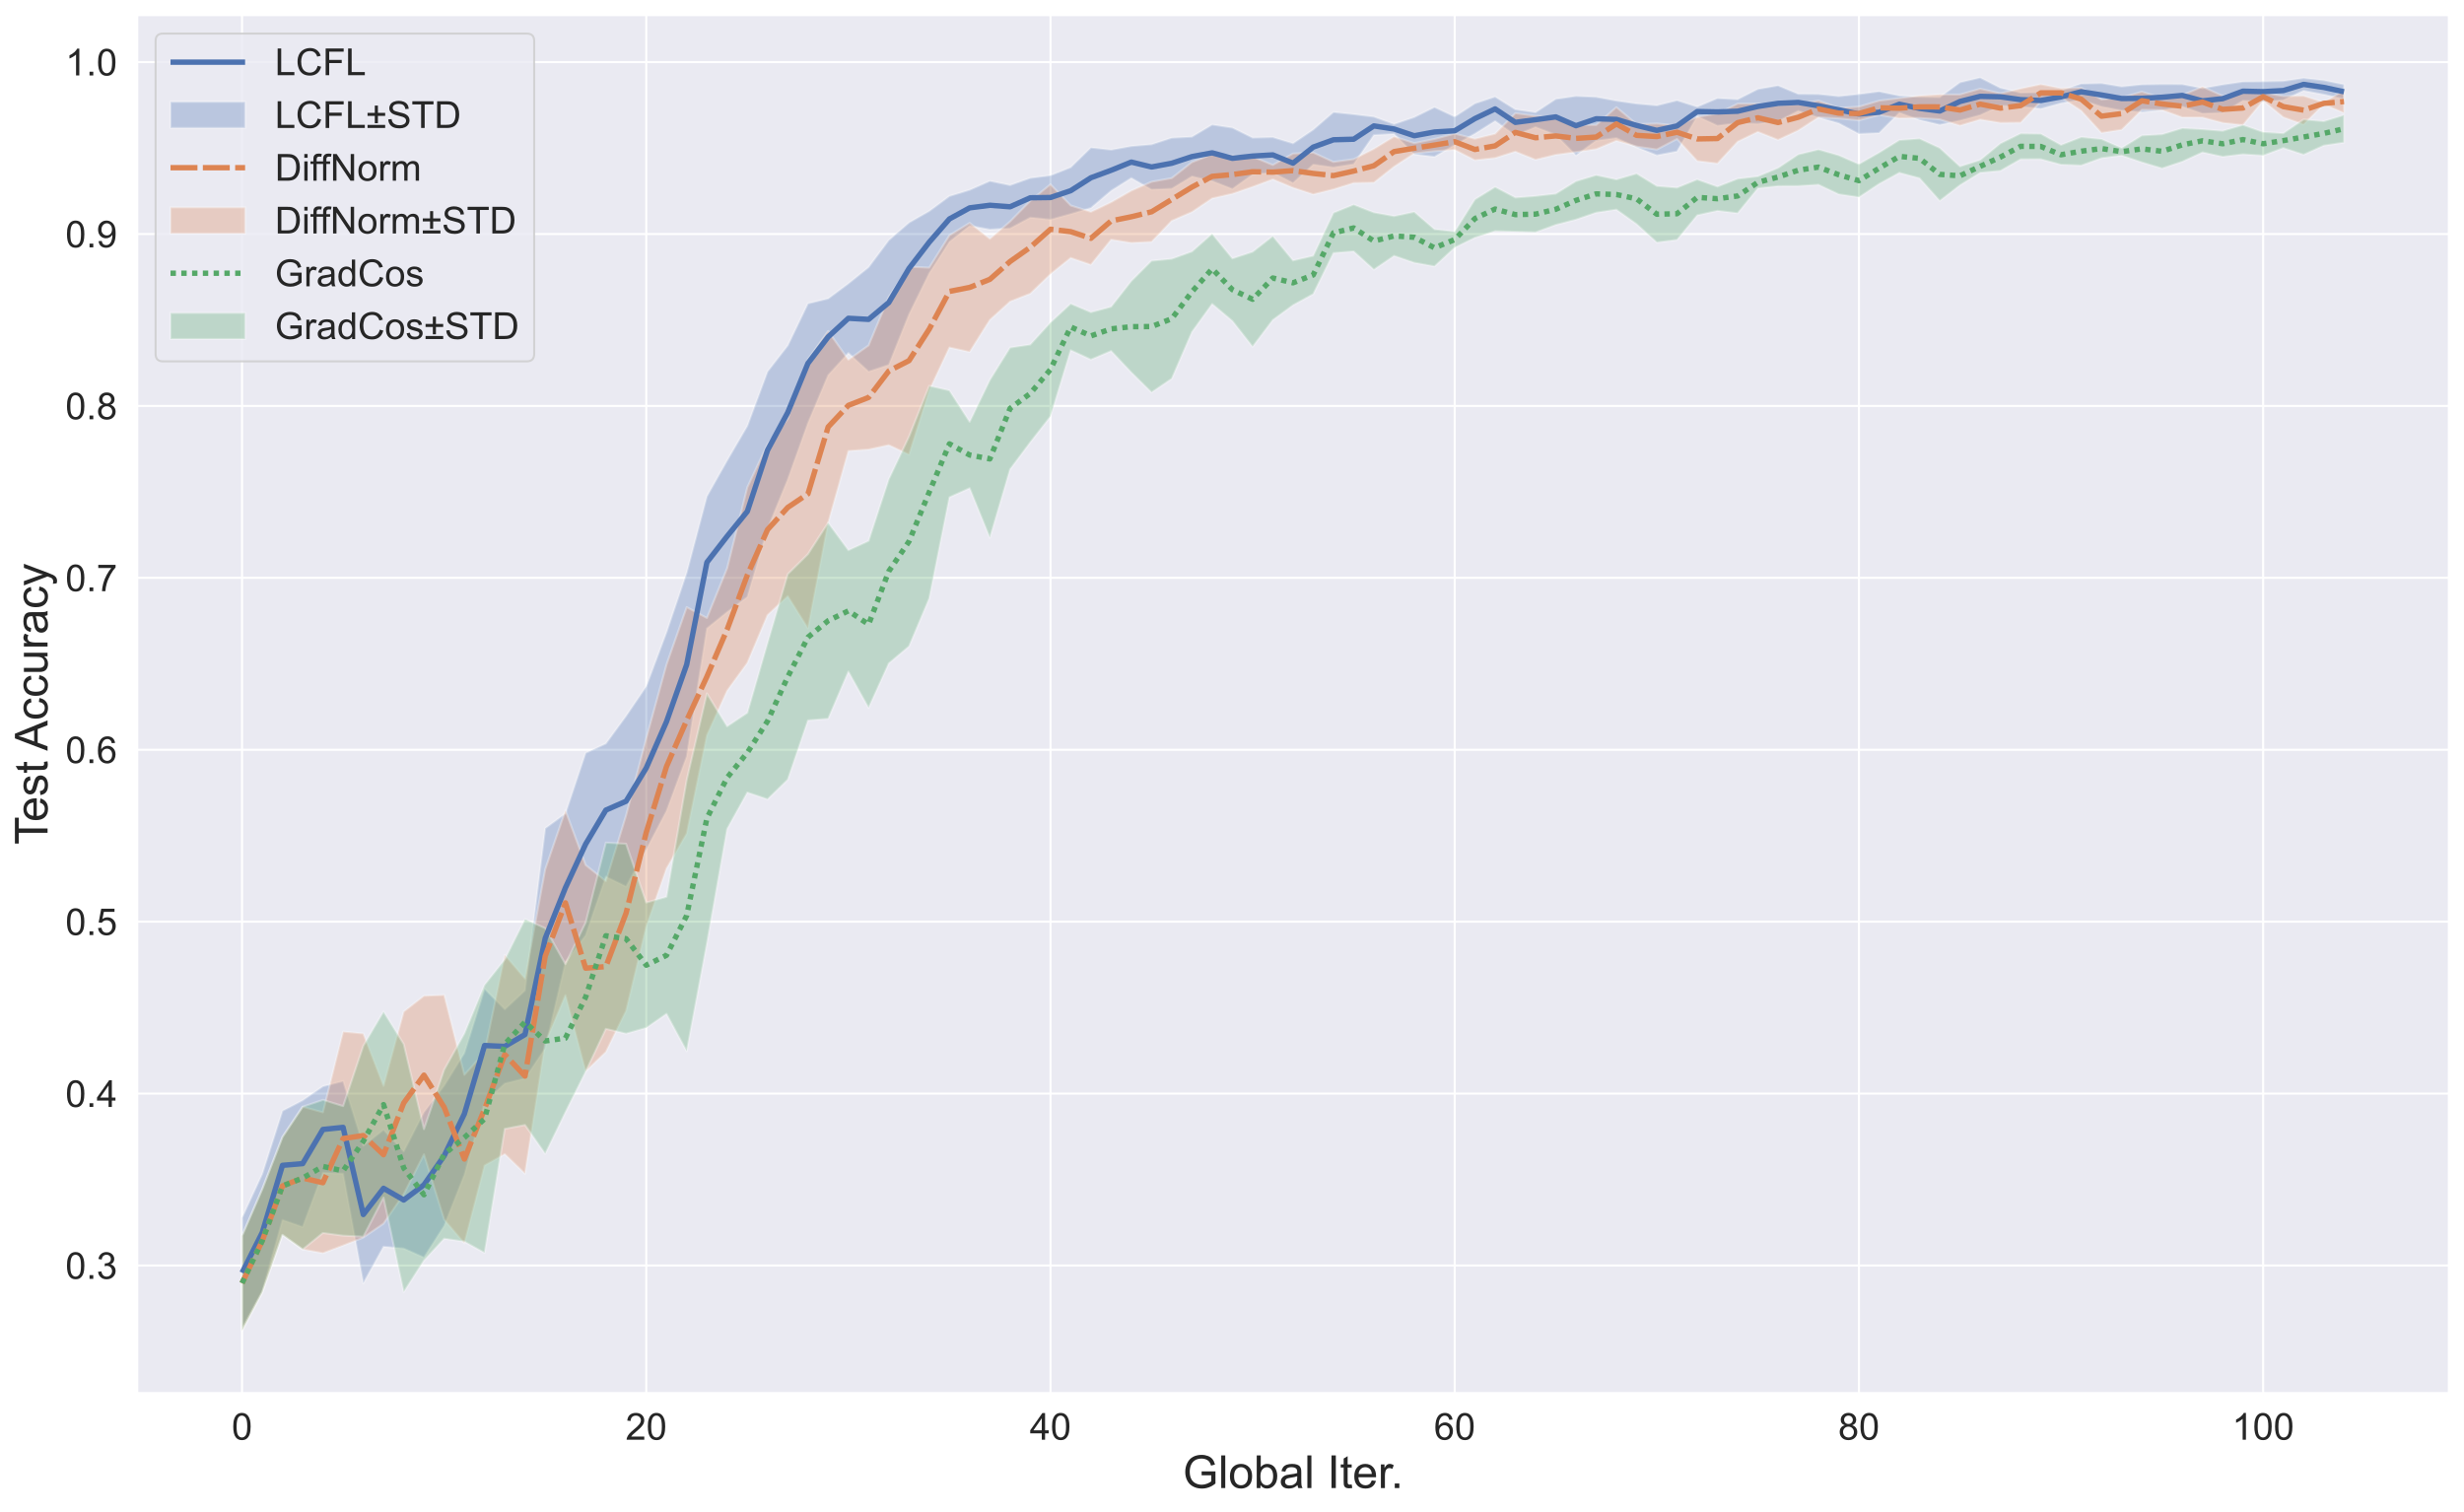 <?xml version="1.0" encoding="UTF-8"?>
<svg xmlns="http://www.w3.org/2000/svg" xmlns:xlink="http://www.w3.org/1999/xlink" width="1189.306pt" height="729.774pt" viewBox="0 0 1189.306 729.774" version="1.1">
<rect x="0" y="0" width="1189.306" height="729.774" fill="#808080" stroke="none"/>
<defs>
<g>
<symbol overflow="visible" id="glyph0-0">
<path style="stroke:none;" d="M 0.758 -6.355 C 0.758 -7.867 0.898 -9.09 1.223 -10.027 C 1.531 -10.961 1.996 -11.684 2.609 -12.188 C 3.223 -12.691 4.016 -12.941 4.949 -12.941 C 5.633 -12.941 6.246 -12.797 6.77 -12.512 C 7.273 -12.223 7.703 -11.824 8.047 -11.305 C 8.387 -10.781 8.656 -10.152 8.855 -9.395 C 9.035 -8.641 9.145 -7.613 9.145 -6.355 C 9.145 -4.844 8.98 -3.617 8.676 -2.684 C 8.371 -1.746 7.902 -1.043 7.289 -0.539 C 6.68 -0.035 5.887 0.199 4.949 0.199 C 3.691 0.199 2.719 -0.234 2.016 -1.117 C 1.172 -2.18 0.758 -3.926 0.758 -6.355 Z M 2.375 -6.355 C 2.375 -4.23 2.609 -2.824 3.113 -2.125 C 3.602 -1.422 4.211 -1.078 4.934 -1.078 C 5.652 -1.078 6.266 -1.422 6.77 -2.125 C 7.273 -2.824 7.523 -4.23 7.523 -6.355 C 7.523 -8.477 7.273 -9.883 6.77 -10.586 C 6.266 -11.27 5.652 -11.629 4.934 -11.629 C 4.195 -11.629 3.617 -11.32 3.188 -10.711 C 2.645 -9.918 2.375 -8.461 2.375 -6.355 Z M 2.375 -6.355 "/>
</symbol>
<symbol overflow="visible" id="glyph0-1">
<path style="stroke:none;" d="M 9.055 -1.512 L 9.055 0 L 0.539 0 C 0.523 -0.379 0.594 -0.738 0.738 -1.098 C 0.953 -1.676 1.297 -2.23 1.766 -2.809 C 2.23 -3.367 2.934 -4.016 3.836 -4.77 C 5.238 -5.902 6.176 -6.805 6.68 -7.488 C 7.164 -8.152 7.414 -8.785 7.414 -9.395 C 7.414 -10.008 7.184 -10.547 6.73 -10.98 C 6.281 -11.41 5.707 -11.629 4.984 -11.629 C 4.23 -11.629 3.617 -11.395 3.168 -10.945 C 2.699 -10.477 2.465 -9.848 2.465 -9.035 L 0.848 -9.215 C 0.953 -10.422 1.367 -11.34 2.09 -11.988 C 2.809 -12.617 3.797 -12.941 5.023 -12.941 C 6.246 -12.941 7.234 -12.582 7.957 -11.898 C 8.676 -11.215 9.035 -10.367 9.035 -9.359 C 9.035 -8.84 8.93 -8.336 8.711 -7.828 C 8.496 -7.324 8.152 -6.805 7.668 -6.266 C 7.184 -5.707 6.371 -4.949 5.238 -3.996 C 4.285 -3.203 3.672 -2.664 3.402 -2.375 C 3.133 -2.09 2.914 -1.801 2.734 -1.512 Z M 9.055 -1.512 "/>
</symbol>
<symbol overflow="visible" id="glyph0-2">
<path style="stroke:none;" d="M 5.812 0 L 5.812 -3.078 L 0.234 -3.078 L 0.234 -4.535 L 6.102 -12.887 L 7.398 -12.887 L 7.398 -4.535 L 9.145 -4.535 L 9.145 -3.078 L 7.398 -3.078 L 7.398 0 Z M 5.812 -4.535 L 5.812 -10.352 L 1.781 -4.535 Z M 5.812 -4.535 "/>
</symbol>
<symbol overflow="visible" id="glyph0-3">
<path style="stroke:none;" d="M 8.965 -9.738 L 7.379 -9.613 C 7.234 -10.223 7.039 -10.676 6.785 -10.961 C 6.355 -11.395 5.812 -11.629 5.203 -11.629 C 4.699 -11.629 4.246 -11.484 3.871 -11.215 C 3.367 -10.855 2.988 -10.312 2.699 -9.629 C 2.41 -8.93 2.25 -7.938 2.25 -6.641 C 2.629 -7.219 3.098 -7.633 3.652 -7.922 C 4.195 -8.207 4.77 -8.352 5.383 -8.352 C 6.426 -8.352 7.324 -7.957 8.062 -7.184 C 8.801 -6.406 9.18 -5.398 9.18 -4.176 C 9.18 -3.367 9 -2.609 8.656 -1.926 C 8.297 -1.223 7.828 -0.703 7.219 -0.344 C 6.605 0.02 5.922 0.199 5.148 0.199 C 3.816 0.199 2.754 -0.27 1.926 -1.242 C 1.098 -2.195 0.684 -3.797 0.684 -6.031 C 0.684 -8.516 1.133 -10.312 2.051 -11.465 C 2.844 -12.438 3.926 -12.941 5.293 -12.941 C 6.301 -12.941 7.145 -12.652 7.793 -12.078 C 8.441 -11.504 8.82 -10.727 8.965 -9.738 Z M 2.504 -4.176 C 2.504 -3.637 2.609 -3.113 2.844 -2.609 C 3.059 -2.105 3.383 -1.727 3.816 -1.477 C 4.23 -1.207 4.66 -1.078 5.129 -1.078 C 5.777 -1.078 6.355 -1.352 6.84 -1.891 C 7.309 -2.43 7.559 -3.148 7.559 -4.086 C 7.559 -4.969 7.309 -5.672 6.84 -6.191 C 6.371 -6.695 5.777 -6.965 5.059 -6.965 C 4.34 -6.965 3.742 -6.695 3.238 -6.191 C 2.734 -5.672 2.504 -5.004 2.504 -4.176 Z M 2.504 -4.176 "/>
</symbol>
<symbol overflow="visible" id="glyph0-4">
<path style="stroke:none;" d="M 3.188 -6.984 C 2.52 -7.219 2.035 -7.559 1.711 -8.012 C 1.387 -8.441 1.242 -8.98 1.242 -9.613 C 1.242 -10.547 1.566 -11.32 2.25 -11.969 C 2.934 -12.617 3.836 -12.941 4.949 -12.941 C 6.066 -12.941 6.984 -12.602 7.668 -11.953 C 8.352 -11.305 8.695 -10.512 8.695 -9.574 C 8.695 -8.965 8.531 -8.441 8.227 -8.012 C 7.902 -7.559 7.434 -7.219 6.785 -6.984 C 7.578 -6.73 8.172 -6.316 8.586 -5.742 C 9 -5.164 9.215 -4.48 9.215 -3.691 C 9.215 -2.574 8.82 -1.656 8.047 -0.918 C 7.254 -0.16 6.227 0.199 4.969 0.199 C 3.691 0.199 2.664 -0.16 1.891 -0.918 C 1.117 -1.656 0.738 -2.594 0.738 -3.727 C 0.738 -4.555 0.938 -5.258 1.367 -5.832 C 1.781 -6.391 2.395 -6.77 3.188 -6.984 Z M 2.863 -9.664 C 2.863 -9.055 3.059 -8.551 3.457 -8.172 C 3.852 -7.777 4.355 -7.598 4.984 -7.598 C 5.598 -7.598 6.086 -7.777 6.48 -8.172 C 6.875 -8.551 7.074 -9.02 7.074 -9.574 C 7.074 -10.152 6.859 -10.637 6.461 -11.035 C 6.066 -11.43 5.562 -11.629 4.969 -11.629 C 4.355 -11.629 3.852 -11.43 3.457 -11.051 C 3.059 -10.656 2.863 -10.207 2.863 -9.664 Z M 2.359 -3.727 C 2.359 -3.258 2.465 -2.824 2.684 -2.41 C 2.898 -1.98 3.203 -1.656 3.637 -1.422 C 4.051 -1.188 4.5 -1.078 4.984 -1.078 C 5.742 -1.078 6.355 -1.312 6.859 -1.801 C 7.344 -2.285 7.598 -2.914 7.598 -3.672 C 7.598 -4.43 7.344 -5.039 6.84 -5.543 C 6.336 -6.047 5.688 -6.301 4.934 -6.301 C 4.176 -6.301 3.562 -6.047 3.078 -5.562 C 2.594 -5.059 2.359 -4.445 2.359 -3.727 Z M 2.359 -3.727 "/>
</symbol>
<symbol overflow="visible" id="glyph0-5">
<path style="stroke:none;" d="M 6.715 0 L 5.129 0 L 5.129 -10.078 C 4.734 -9.719 4.23 -9.344 3.617 -8.98 C 3.008 -8.621 2.449 -8.352 1.961 -8.172 L 1.961 -9.703 C 2.844 -10.117 3.617 -10.621 4.285 -11.215 C 4.934 -11.789 5.398 -12.367 5.688 -12.941 L 6.715 -12.941 Z M 6.715 0 "/>
</symbol>
<symbol overflow="visible" id="glyph0-6">
<path style="stroke:none;" d="M 1.637 0 L 1.637 -1.801 L 3.438 -1.801 L 3.438 0 Z M 1.637 0 "/>
</symbol>
<symbol overflow="visible" id="glyph0-7">
<path style="stroke:none;" d="M 0.758 -3.402 L 2.34 -3.617 C 2.52 -2.719 2.824 -2.07 3.258 -1.676 C 3.691 -1.277 4.23 -1.078 4.859 -1.078 C 5.598 -1.078 6.227 -1.332 6.73 -1.855 C 7.234 -2.359 7.508 -3.008 7.508 -3.762 C 7.508 -4.48 7.254 -5.094 6.785 -5.562 C 6.316 -6.031 5.707 -6.281 4.984 -6.281 C 4.68 -6.281 4.301 -6.211 3.871 -6.102 L 4.051 -7.488 C 4.156 -7.469 4.23 -7.469 4.301 -7.469 C 4.969 -7.469 5.578 -7.633 6.121 -7.992 C 6.66 -8.352 6.93 -8.891 6.93 -9.629 C 6.93 -10.207 6.73 -10.676 6.336 -11.051 C 5.941 -11.43 5.438 -11.629 4.824 -11.629 C 4.211 -11.629 3.691 -11.43 3.277 -11.051 C 2.863 -10.656 2.609 -10.078 2.504 -9.324 L 0.918 -9.594 C 1.098 -10.656 1.547 -11.484 2.23 -12.059 C 2.914 -12.637 3.762 -12.941 4.789 -12.941 C 5.488 -12.941 6.137 -12.781 6.73 -12.473 C 7.309 -12.168 7.758 -11.754 8.082 -11.25 C 8.406 -10.727 8.566 -10.172 8.566 -9.594 C 8.566 -9.02 8.406 -8.516 8.117 -8.062 C 7.812 -7.598 7.363 -7.234 6.785 -6.984 C 7.543 -6.805 8.117 -6.426 8.551 -5.887 C 8.98 -5.328 9.199 -4.625 9.199 -3.797 C 9.199 -2.684 8.785 -1.727 7.957 -0.953 C 7.129 -0.16 6.102 0.215 4.859 0.215 C 3.707 0.215 2.773 -0.109 2.035 -0.793 C 1.277 -1.457 0.863 -2.32 0.758 -3.402 Z M 0.758 -3.402 "/>
</symbol>
<symbol overflow="visible" id="glyph0-8">
<path style="stroke:none;" d="M 0.758 -3.383 L 2.41 -3.512 C 2.52 -2.699 2.809 -2.09 3.258 -1.691 C 3.707 -1.277 4.246 -1.078 4.879 -1.078 C 5.633 -1.078 6.281 -1.367 6.82 -1.945 C 7.344 -2.52 7.613 -3.277 7.613 -4.23 C 7.613 -5.129 7.344 -5.832 6.84 -6.355 C 6.336 -6.875 5.672 -7.145 4.859 -7.145 C 4.355 -7.145 3.887 -7.02 3.473 -6.785 C 3.059 -6.551 2.734 -6.266 2.52 -5.902 L 1.027 -6.086 L 2.27 -12.707 L 8.676 -12.707 L 8.676 -11.195 L 3.547 -11.195 L 2.844 -7.738 C 3.617 -8.281 4.43 -8.551 5.273 -8.551 C 6.391 -8.551 7.344 -8.152 8.117 -7.379 C 8.891 -6.59 9.289 -5.598 9.289 -4.375 C 9.289 -3.203 8.945 -2.195 8.262 -1.352 C 7.434 -0.305 6.316 0.199 4.879 0.199 C 3.707 0.199 2.754 -0.125 2.016 -0.773 C 1.262 -1.422 0.848 -2.285 0.758 -3.383 Z M 0.758 -3.383 "/>
</symbol>
<symbol overflow="visible" id="glyph0-9">
<path style="stroke:none;" d="M 0.848 -11.195 L 0.848 -12.727 L 9.199 -12.727 L 9.199 -11.484 C 8.371 -10.602 7.543 -9.434 6.75 -7.992 C 5.941 -6.551 5.309 -5.059 4.879 -3.547 C 4.555 -2.465 4.355 -1.277 4.285 0 L 2.645 0 C 2.664 -1.008 2.863 -2.23 3.238 -3.672 C 3.617 -5.113 4.156 -6.496 4.879 -7.828 C 5.598 -9.16 6.355 -10.277 7.164 -11.195 Z M 0.848 -11.195 "/>
</symbol>
<symbol overflow="visible" id="glyph0-10">
<path style="stroke:none;" d="M 0.988 -2.988 L 2.504 -3.113 C 2.629 -2.395 2.879 -1.891 3.238 -1.566 C 3.602 -1.242 4.066 -1.078 4.645 -1.078 C 5.113 -1.078 5.543 -1.188 5.902 -1.402 C 6.266 -1.621 6.57 -1.926 6.805 -2.305 C 7.039 -2.664 7.234 -3.168 7.398 -3.816 C 7.559 -4.445 7.648 -5.094 7.648 -5.742 C 7.648 -5.812 7.633 -5.922 7.633 -6.066 C 7.309 -5.562 6.875 -5.148 6.336 -4.844 C 5.797 -4.52 5.203 -4.375 4.555 -4.375 C 3.492 -4.375 2.594 -4.754 1.855 -5.527 C 1.117 -6.301 0.758 -7.324 0.758 -8.586 C 0.758 -9.883 1.133 -10.945 1.906 -11.734 C 2.664 -12.527 3.637 -12.941 4.805 -12.941 C 5.633 -12.941 6.391 -12.707 7.094 -12.258 C 7.777 -11.809 8.316 -11.16 8.676 -10.332 C 9.035 -9.484 9.215 -8.281 9.215 -6.715 C 9.215 -5.059 9.035 -3.742 8.676 -2.773 C 8.316 -1.801 7.793 -1.062 7.094 -0.559 C 6.371 -0.055 5.543 0.199 4.609 0.199 C 3.602 0.199 2.773 -0.07 2.125 -0.629 C 1.477 -1.172 1.098 -1.961 0.988 -2.988 Z M 7.469 -8.656 C 7.469 -9.559 7.219 -10.277 6.73 -10.816 C 6.246 -11.359 5.672 -11.629 4.984 -11.629 C 4.285 -11.629 3.672 -11.34 3.148 -10.766 C 2.629 -10.188 2.375 -9.434 2.375 -8.531 C 2.375 -7.703 2.609 -7.039 3.113 -6.535 C 3.602 -6.012 4.211 -5.762 4.949 -5.762 C 5.672 -5.762 6.281 -6.012 6.75 -6.535 C 7.219 -7.039 7.469 -7.758 7.469 -8.656 Z M 7.469 -8.656 "/>
</symbol>
<symbol overflow="visible" id="glyph0-11">
<path style="stroke:none;" d="M 1.312 0 L 1.312 -12.887 L 3.023 -12.887 L 3.023 -1.512 L 9.379 -1.512 L 9.379 0 Z M 1.312 0 "/>
</symbol>
<symbol overflow="visible" id="glyph0-12">
<path style="stroke:none;" d="M 10.586 -4.52 L 12.293 -4.086 C 11.934 -2.684 11.285 -1.602 10.352 -0.883 C 9.414 -0.16 8.281 0.199 6.949 0.199 C 5.562 0.199 4.43 -0.07 3.562 -0.629 C 2.684 -1.188 2.016 -1.996 1.566 -3.078 C 1.117 -4.156 0.898 -5.309 0.898 -6.535 C 0.898 -7.867 1.152 -9.035 1.656 -10.043 C 2.16 -11.051 2.898 -11.809 3.852 -12.328 C 4.789 -12.836 5.832 -13.105 6.984 -13.105 C 8.262 -13.105 9.344 -12.762 10.223 -12.113 C 11.105 -11.465 11.719 -10.547 12.059 -9.359 L 10.387 -8.965 C 10.078 -9.898 9.648 -10.566 9.09 -10.996 C 8.516 -11.43 7.812 -11.645 6.949 -11.645 C 5.941 -11.645 5.113 -11.395 4.445 -10.926 C 3.781 -10.457 3.312 -9.809 3.043 -9.02 C 2.773 -8.227 2.645 -7.398 2.645 -6.551 C 2.645 -5.438 2.809 -4.48 3.133 -3.672 C 3.457 -2.844 3.941 -2.23 4.625 -1.836 C 5.293 -1.441 6.012 -1.242 6.805 -1.242 C 7.758 -1.242 8.566 -1.512 9.234 -2.07 C 9.883 -2.609 10.332 -3.438 10.586 -4.52 Z M 10.586 -4.52 "/>
</symbol>
<symbol overflow="visible" id="glyph0-13">
<path style="stroke:none;" d="M 1.477 0 L 1.477 -12.887 L 10.172 -12.887 L 10.172 -11.359 L 3.188 -11.359 L 3.188 -7.379 L 9.234 -7.379 L 9.234 -5.852 L 3.188 -5.852 L 3.188 0 Z M 1.477 0 "/>
</symbol>
<symbol overflow="visible" id="glyph0-14">
<path style="stroke:none;" d="M 4.195 -2.285 L 4.195 -5.832 L 0.684 -5.832 L 0.684 -7.289 L 4.195 -7.289 L 4.195 -10.801 L 5.688 -10.801 L 5.688 -7.289 L 9.199 -7.289 L 9.199 -5.832 L 5.688 -5.832 L 5.688 -2.285 Z M 9.199 0 L 0.684 0 L 0.684 -1.477 L 9.199 -1.477 Z M 9.199 0 "/>
</symbol>
<symbol overflow="visible" id="glyph0-15">
<path style="stroke:none;" d="M 0.809 -4.141 L 2.41 -4.285 C 2.484 -3.637 2.664 -3.098 2.953 -2.684 C 3.223 -2.27 3.652 -1.945 4.246 -1.691 C 4.824 -1.441 5.488 -1.312 6.227 -1.312 C 6.875 -1.312 7.434 -1.402 7.938 -1.602 C 8.441 -1.781 8.801 -2.051 9.055 -2.395 C 9.289 -2.719 9.414 -3.098 9.414 -3.492 C 9.414 -3.887 9.289 -4.246 9.055 -4.555 C 8.82 -4.844 8.441 -5.094 7.902 -5.309 C 7.559 -5.453 6.805 -5.652 5.617 -5.941 C 4.43 -6.227 3.602 -6.496 3.133 -6.75 C 2.52 -7.074 2.051 -7.469 1.746 -7.938 C 1.441 -8.406 1.297 -8.945 1.297 -9.559 C 1.297 -10.207 1.477 -10.801 1.855 -11.375 C 2.215 -11.934 2.754 -12.367 3.473 -12.652 C 4.176 -12.941 4.969 -13.105 5.832 -13.105 C 6.785 -13.105 7.633 -12.941 8.352 -12.637 C 9.07 -12.328 9.648 -11.879 10.043 -11.285 C 10.441 -10.676 10.637 -10.008 10.676 -9.254 L 9.035 -9.125 C 8.945 -9.938 8.656 -10.547 8.152 -10.98 C 7.648 -11.395 6.895 -11.609 5.902 -11.609 C 4.859 -11.609 4.121 -11.41 3.652 -11.035 C 3.188 -10.656 2.953 -10.207 2.953 -9.664 C 2.953 -9.199 3.113 -8.82 3.438 -8.531 C 3.762 -8.227 4.625 -7.922 6.012 -7.598 C 7.398 -7.273 8.352 -7.004 8.875 -6.785 C 9.613 -6.426 10.172 -5.992 10.531 -5.473 C 10.891 -4.934 11.07 -4.32 11.07 -3.637 C 11.07 -2.953 10.871 -2.305 10.477 -1.691 C 10.078 -1.078 9.504 -0.613 8.785 -0.289 C 8.047 0.035 7.219 0.199 6.301 0.199 C 5.129 0.199 4.156 0.035 3.367 -0.289 C 2.574 -0.613 1.961 -1.133 1.512 -1.816 C 1.062 -2.504 0.828 -3.277 0.809 -4.141 Z M 0.809 -4.141 "/>
</symbol>
<symbol overflow="visible" id="glyph0-16">
<path style="stroke:none;" d="M 4.66 0 L 4.66 -11.359 L 0.414 -11.359 L 0.414 -12.887 L 10.637 -12.887 L 10.637 -11.359 L 6.371 -11.359 L 6.371 0 Z M 4.66 0 "/>
</symbol>
<symbol overflow="visible" id="glyph0-17">
<path style="stroke:none;" d="M 1.387 0 L 1.387 -12.887 L 5.832 -12.887 C 6.82 -12.887 7.578 -12.816 8.117 -12.707 C 8.855 -12.527 9.484 -12.203 10.008 -11.773 C 10.691 -11.195 11.195 -10.457 11.539 -9.574 C 11.863 -8.676 12.043 -7.668 12.043 -6.516 C 12.043 -5.527 11.914 -4.66 11.699 -3.906 C 11.465 -3.148 11.18 -2.52 10.816 -2.035 C 10.457 -1.531 10.062 -1.152 9.629 -0.863 C 9.199 -0.574 8.695 -0.359 8.102 -0.215 C 7.488 -0.07 6.805 0 6.031 0 Z M 3.098 -1.512 L 5.852 -1.512 C 6.695 -1.512 7.363 -1.586 7.848 -1.746 C 8.316 -1.906 8.711 -2.141 9 -2.43 C 9.395 -2.824 9.719 -3.367 9.938 -4.051 C 10.152 -4.734 10.277 -5.562 10.277 -6.535 C 10.277 -7.883 10.043 -8.93 9.613 -9.648 C 9.18 -10.367 8.641 -10.855 8.012 -11.105 C 7.543 -11.27 6.805 -11.359 5.797 -11.359 L 3.098 -11.359 Z M 3.098 -1.512 "/>
</symbol>
<symbol overflow="visible" id="glyph0-18">
<path style="stroke:none;" d="M 1.188 -11.07 L 1.188 -12.887 L 2.773 -12.887 L 2.773 -11.07 Z M 1.188 0 L 1.188 -9.344 L 2.773 -9.344 L 2.773 0 Z M 1.188 0 "/>
</symbol>
<symbol overflow="visible" id="glyph0-19">
<path style="stroke:none;" d="M 1.566 0 L 1.566 -8.102 L 0.16 -8.102 L 0.16 -9.344 L 1.566 -9.344 L 1.566 -10.332 C 1.566 -10.945 1.621 -11.41 1.727 -11.719 C 1.871 -12.133 2.141 -12.473 2.539 -12.727 C 2.914 -12.977 3.457 -13.105 4.141 -13.105 C 4.59 -13.105 5.094 -13.051 5.633 -12.941 L 5.383 -11.574 C 5.059 -11.609 4.754 -11.645 4.465 -11.645 C 3.977 -11.645 3.637 -11.539 3.438 -11.34 C 3.223 -11.125 3.133 -10.746 3.133 -10.188 L 3.133 -9.344 L 4.949 -9.344 L 4.949 -8.102 L 3.133 -8.102 L 3.133 0 Z M 1.566 0 "/>
</symbol>
<symbol overflow="visible" id="glyph0-20">
<path style="stroke:none;" d="M 1.367 0 L 1.367 -12.887 L 3.113 -12.887 L 9.883 -2.773 L 9.883 -12.887 L 11.52 -12.887 L 11.52 0 L 9.773 0 L 3.008 -10.133 L 3.008 0 Z M 1.367 0 "/>
</symbol>
<symbol overflow="visible" id="glyph0-21">
<path style="stroke:none;" d="M 0.594 -4.66 C 0.594 -6.391 1.062 -7.668 2.035 -8.516 C 2.824 -9.199 3.816 -9.539 4.969 -9.539 C 6.246 -9.539 7.289 -9.109 8.117 -8.281 C 8.93 -7.434 9.344 -6.281 9.344 -4.805 C 9.344 -3.602 9.16 -2.645 8.801 -1.961 C 8.441 -1.277 7.902 -0.738 7.219 -0.359 C 6.535 0 5.777 0.199 4.969 0.199 C 3.652 0.199 2.594 -0.215 1.801 -1.043 C 0.988 -1.871 0.594 -3.078 0.594 -4.66 Z M 2.23 -4.66 C 2.23 -3.473 2.484 -2.574 3.008 -1.98 C 3.512 -1.387 4.176 -1.098 4.969 -1.098 C 5.762 -1.098 6.406 -1.387 6.93 -1.98 C 7.453 -2.574 7.723 -3.492 7.723 -4.715 C 7.723 -5.867 7.453 -6.73 6.93 -7.344 C 6.391 -7.938 5.742 -8.242 4.969 -8.242 C 4.176 -8.242 3.512 -7.938 3.008 -7.344 C 2.484 -6.75 2.23 -5.852 2.23 -4.66 Z M 2.23 -4.66 "/>
</symbol>
<symbol overflow="visible" id="glyph0-22">
<path style="stroke:none;" d="M 1.172 0 L 1.172 -9.344 L 2.594 -9.344 L 2.594 -7.922 C 2.953 -8.566 3.277 -9 3.602 -9.215 C 3.906 -9.434 4.246 -9.539 4.609 -9.539 C 5.148 -9.539 5.688 -9.359 6.246 -9.035 L 5.688 -7.559 C 5.293 -7.777 4.914 -7.902 4.535 -7.902 C 4.176 -7.902 3.871 -7.793 3.602 -7.598 C 3.312 -7.379 3.113 -7.094 3.008 -6.73 C 2.824 -6.156 2.754 -5.543 2.754 -4.879 L 2.754 0 Z M 1.172 0 "/>
</symbol>
<symbol overflow="visible" id="glyph0-23">
<path style="stroke:none;" d="M 1.188 0 L 1.188 -9.344 L 2.609 -9.344 L 2.609 -8.027 C 2.898 -8.477 3.277 -8.84 3.762 -9.125 C 4.246 -9.395 4.805 -9.539 5.438 -9.539 C 6.121 -9.539 6.68 -9.395 7.129 -9.109 C 7.559 -8.82 7.883 -8.406 8.062 -7.902 C 8.801 -8.98 9.758 -9.539 10.945 -9.539 C 11.879 -9.539 12.582 -9.27 13.086 -8.766 C 13.59 -8.262 13.844 -7.469 13.844 -6.406 L 13.844 0 L 12.258 0 L 12.258 -5.887 C 12.258 -6.496 12.203 -6.949 12.098 -7.234 C 11.988 -7.523 11.809 -7.738 11.539 -7.922 C 11.27 -8.082 10.961 -8.172 10.602 -8.172 C 9.938 -8.172 9.395 -7.938 8.965 -7.508 C 8.531 -7.074 8.316 -6.371 8.316 -5.418 L 8.316 0 L 6.73 0 L 6.73 -6.066 C 6.73 -6.77 6.59 -7.289 6.336 -7.648 C 6.086 -7.992 5.652 -8.172 5.074 -8.172 C 4.625 -8.172 4.211 -8.047 3.836 -7.812 C 3.457 -7.578 3.188 -7.234 3.023 -6.785 C 2.844 -6.336 2.773 -5.688 2.773 -4.844 L 2.773 0 Z M 1.188 0 "/>
</symbol>
<symbol overflow="visible" id="glyph0-24">
<path style="stroke:none;" d="M 7.414 -5.059 L 7.414 -6.57 L 12.871 -6.57 L 12.871 -1.801 C 12.043 -1.117 11.18 -0.613 10.277 -0.289 C 9.379 0.035 8.477 0.199 7.543 0.199 C 6.266 0.199 5.113 -0.055 4.086 -0.594 C 3.043 -1.133 2.27 -1.906 1.746 -2.934 C 1.207 -3.961 0.953 -5.113 0.953 -6.371 C 0.953 -7.633 1.207 -8.801 1.746 -9.883 C 2.27 -10.961 3.023 -11.773 4.016 -12.312 C 4.984 -12.836 6.121 -13.105 7.414 -13.105 C 8.336 -13.105 9.18 -12.941 9.938 -12.652 C 10.691 -12.348 11.27 -11.934 11.699 -11.395 C 12.133 -10.855 12.457 -10.152 12.691 -9.289 L 11.141 -8.855 C 10.945 -9.504 10.711 -10.027 10.422 -10.402 C 10.133 -10.766 9.719 -11.07 9.18 -11.305 C 8.641 -11.52 8.062 -11.645 7.414 -11.645 C 6.625 -11.645 5.957 -11.52 5.383 -11.285 C 4.805 -11.035 4.355 -10.727 4.016 -10.352 C 3.652 -9.953 3.383 -9.539 3.203 -9.07 C 2.879 -8.281 2.719 -7.414 2.719 -6.48 C 2.719 -5.328 2.914 -4.375 3.312 -3.602 C 3.707 -2.824 4.285 -2.25 5.039 -1.871 C 5.797 -1.492 6.59 -1.312 7.453 -1.312 C 8.172 -1.312 8.891 -1.457 9.594 -1.746 C 10.297 -2.035 10.836 -2.32 11.215 -2.645 L 11.215 -5.059 Z M 7.414 -5.059 "/>
</symbol>
<symbol overflow="visible" id="glyph0-25">
<path style="stroke:none;" d="M 7.273 -1.152 C 6.68 -0.648 6.121 -0.289 5.578 -0.09 C 5.039 0.09 4.445 0.199 3.836 0.199 C 2.809 0.199 2.016 -0.035 1.477 -0.539 C 0.918 -1.043 0.648 -1.676 0.648 -2.465 C 0.648 -2.914 0.738 -3.328 0.953 -3.707 C 1.172 -4.086 1.441 -4.391 1.781 -4.625 C 2.105 -4.844 2.484 -5.023 2.914 -5.148 C 3.223 -5.219 3.691 -5.293 4.32 -5.383 C 5.598 -5.527 6.535 -5.707 7.145 -5.922 C 7.145 -6.137 7.145 -6.266 7.145 -6.336 C 7.145 -6.984 7.004 -7.434 6.715 -7.703 C 6.301 -8.062 5.688 -8.242 4.895 -8.242 C 4.141 -8.242 3.602 -8.102 3.238 -7.848 C 2.879 -7.578 2.629 -7.109 2.465 -6.461 L 0.918 -6.68 C 1.062 -7.324 1.297 -7.867 1.621 -8.281 C 1.945 -8.676 2.395 -9 3.008 -9.215 C 3.617 -9.434 4.32 -9.539 5.129 -9.539 C 5.922 -9.539 6.57 -9.434 7.074 -9.254 C 7.578 -9.07 7.938 -8.84 8.172 -8.551 C 8.406 -8.262 8.566 -7.922 8.656 -7.488 C 8.711 -7.199 8.746 -6.715 8.746 -6.012 L 8.746 -3.906 C 8.746 -2.43 8.766 -1.512 8.84 -1.117 C 8.91 -0.719 9.035 -0.359 9.254 0 L 7.598 0 C 7.414 -0.324 7.309 -0.703 7.273 -1.152 Z M 7.145 -4.68 C 6.57 -4.445 5.707 -4.246 4.555 -4.086 C 3.906 -3.977 3.438 -3.871 3.168 -3.762 C 2.898 -3.652 2.699 -3.473 2.555 -3.258 C 2.41 -3.023 2.34 -2.773 2.34 -2.504 C 2.34 -2.07 2.484 -1.727 2.809 -1.441 C 3.133 -1.152 3.602 -1.027 4.211 -1.027 C 4.824 -1.027 5.363 -1.152 5.832 -1.422 C 6.301 -1.691 6.66 -2.051 6.895 -2.52 C 7.055 -2.879 7.145 -3.402 7.145 -4.105 Z M 7.145 -4.68 "/>
</symbol>
<symbol overflow="visible" id="glyph0-26">
<path style="stroke:none;" d="M 7.234 0 L 7.234 -1.172 C 6.641 -0.254 5.777 0.199 4.625 0.199 C 3.871 0.199 3.188 0 2.574 -0.414 C 1.945 -0.809 1.457 -1.387 1.117 -2.125 C 0.773 -2.844 0.613 -3.691 0.613 -4.66 C 0.613 -5.578 0.758 -6.426 1.078 -7.184 C 1.387 -7.938 1.855 -8.531 2.465 -8.93 C 3.078 -9.324 3.781 -9.539 4.555 -9.539 C 5.113 -9.539 5.617 -9.414 6.066 -9.18 C 6.496 -8.945 6.859 -8.641 7.129 -8.262 L 7.129 -12.887 L 8.711 -12.887 L 8.711 0 Z M 2.25 -4.66 C 2.25 -3.457 2.484 -2.555 2.988 -1.98 C 3.492 -1.387 4.086 -1.098 4.77 -1.098 C 5.453 -1.098 6.047 -1.367 6.535 -1.945 C 7.02 -2.504 7.273 -3.367 7.273 -4.52 C 7.273 -5.797 7.02 -6.73 6.535 -7.344 C 6.031 -7.938 5.438 -8.242 4.715 -8.242 C 3.996 -8.242 3.422 -7.957 2.953 -7.379 C 2.484 -6.805 2.25 -5.887 2.25 -4.66 Z M 2.25 -4.66 "/>
</symbol>
<symbol overflow="visible" id="glyph0-27">
<path style="stroke:none;" d="M 0.559 -2.789 L 2.125 -3.023 C 2.195 -2.395 2.449 -1.906 2.844 -1.586 C 3.238 -1.262 3.816 -1.098 4.535 -1.098 C 5.258 -1.098 5.797 -1.242 6.156 -1.531 C 6.496 -1.816 6.68 -2.18 6.68 -2.574 C 6.68 -2.934 6.516 -3.203 6.211 -3.422 C 5.992 -3.562 5.453 -3.742 4.59 -3.961 C 3.438 -4.246 2.629 -4.5 2.18 -4.715 C 1.727 -4.934 1.387 -5.219 1.152 -5.598 C 0.918 -5.977 0.809 -6.391 0.809 -6.859 C 0.809 -7.273 0.898 -7.648 1.098 -8.012 C 1.277 -8.371 1.547 -8.656 1.871 -8.891 C 2.125 -9.07 2.449 -9.215 2.879 -9.344 C 3.312 -9.469 3.762 -9.539 4.246 -9.539 C 4.969 -9.539 5.617 -9.434 6.176 -9.215 C 6.73 -9 7.145 -8.73 7.414 -8.371 C 7.668 -8.012 7.848 -7.523 7.957 -6.93 L 6.406 -6.715 C 6.336 -7.184 6.121 -7.559 5.797 -7.828 C 5.453 -8.102 4.984 -8.242 4.375 -8.242 C 3.637 -8.242 3.113 -8.117 2.809 -7.883 C 2.484 -7.633 2.34 -7.363 2.34 -7.039 C 2.34 -6.82 2.395 -6.641 2.539 -6.48 C 2.664 -6.301 2.863 -6.176 3.148 -6.066 C 3.293 -5.992 3.762 -5.867 4.535 -5.652 C 5.652 -5.363 6.445 -5.113 6.875 -4.934 C 7.309 -4.734 7.668 -4.445 7.922 -4.086 C 8.172 -3.727 8.297 -3.277 8.297 -2.734 C 8.297 -2.195 8.137 -1.711 7.828 -1.242 C 7.523 -0.773 7.074 -0.434 6.496 -0.18 C 5.922 0.07 5.258 0.199 4.535 0.199 C 3.312 0.199 2.395 -0.035 1.766 -0.539 C 1.117 -1.043 0.719 -1.781 0.559 -2.789 Z M 0.559 -2.789 "/>
</symbol>
<symbol overflow="visible" id="glyph1-0">
<path style="stroke:none;" d="M 9.062 -6.184 L 9.062 -8.031 L 15.73 -8.031 L 15.73 -2.199 C 14.719 -1.363 13.66 -0.746 12.562 -0.352 C 11.461 0.043 10.363 0.242 9.219 0.242 C 7.656 0.242 6.246 -0.066 4.992 -0.727 C 3.719 -1.387 2.773 -2.332 2.133 -3.586 C 1.473 -4.84 1.164 -6.246 1.164 -7.789 C 1.164 -9.328 1.473 -10.758 2.133 -12.078 C 2.773 -13.398 3.695 -14.387 4.906 -15.047 C 6.094 -15.688 7.48 -16.016 9.062 -16.016 C 10.188 -16.016 11.219 -15.816 12.145 -15.465 C 13.066 -15.094 13.773 -14.586 14.301 -13.926 C 14.828 -13.266 15.223 -12.406 15.512 -11.352 L 13.617 -10.824 C 13.375 -11.617 13.09 -12.254 12.738 -12.715 C 12.387 -13.156 11.879 -13.531 11.219 -13.816 C 10.559 -14.078 9.855 -14.234 9.062 -14.234 C 8.098 -14.234 7.281 -14.078 6.578 -13.793 C 5.875 -13.484 5.324 -13.113 4.906 -12.648 C 4.465 -12.164 4.137 -11.66 3.914 -11.09 C 3.52 -10.121 3.32 -9.062 3.32 -7.922 C 3.32 -6.512 3.562 -5.348 4.047 -4.398 C 4.531 -3.453 5.234 -2.75 6.16 -2.289 C 7.086 -1.824 8.051 -1.605 9.109 -1.605 C 9.988 -1.605 10.867 -1.781 11.727 -2.133 C 12.586 -2.484 13.242 -2.84 13.707 -3.234 L 13.707 -6.184 Z M 9.062 -6.184 "/>
</symbol>
<symbol overflow="visible" id="glyph1-1">
<path style="stroke:none;" d="M 1.406 0 L 1.406 -15.754 L 3.344 -15.754 L 3.344 0 Z M 1.406 0 "/>
</symbol>
<symbol overflow="visible" id="glyph1-2">
<path style="stroke:none;" d="M 0.727 -5.699 C 0.727 -7.809 1.297 -9.371 2.484 -10.406 C 3.453 -11.242 4.664 -11.66 6.07 -11.66 C 7.633 -11.66 8.91 -11.133 9.922 -10.121 C 10.91 -9.086 11.418 -7.68 11.418 -5.875 C 11.418 -4.398 11.199 -3.234 10.758 -2.398 C 10.316 -1.562 9.656 -0.902 8.82 -0.441 C 7.984 0 7.062 0.242 6.07 0.242 C 4.465 0.242 3.168 -0.266 2.199 -1.277 C 1.211 -2.289 0.727 -3.762 0.727 -5.699 Z M 2.727 -5.699 C 2.727 -4.246 3.035 -3.145 3.676 -2.422 C 4.289 -1.695 5.105 -1.344 6.07 -1.344 C 7.039 -1.344 7.832 -1.695 8.469 -2.422 C 9.109 -3.145 9.438 -4.27 9.438 -5.766 C 9.438 -7.172 9.109 -8.227 8.469 -8.977 C 7.809 -9.703 7.02 -10.074 6.07 -10.074 C 5.105 -10.074 4.289 -9.703 3.676 -8.977 C 3.035 -8.25 2.727 -7.148 2.727 -5.699 Z M 2.727 -5.699 "/>
</symbol>
<symbol overflow="visible" id="glyph1-3">
<path style="stroke:none;" d="M 3.234 0 L 1.43 0 L 1.43 -15.754 L 3.367 -15.754 L 3.367 -10.121 C 4.18 -11.133 5.215 -11.66 6.488 -11.66 C 7.195 -11.66 7.855 -11.508 8.492 -11.242 C 9.109 -10.957 9.637 -10.559 10.031 -10.055 C 10.43 -9.527 10.758 -8.91 10.977 -8.184 C 11.199 -7.457 11.328 -6.688 11.328 -5.875 C 11.328 -3.914 10.848 -2.398 9.879 -1.344 C 8.91 -0.285 7.742 0.242 6.402 0.242 C 5.039 0.242 3.98 -0.309 3.234 -1.43 Z M 3.211 -5.785 C 3.211 -4.422 3.387 -3.434 3.762 -2.816 C 4.379 -1.824 5.191 -1.344 6.246 -1.344 C 7.086 -1.344 7.809 -1.695 8.426 -2.441 C 9.043 -3.168 9.352 -4.27 9.352 -5.719 C 9.352 -7.195 9.043 -8.293 8.469 -8.996 C 7.875 -9.703 7.172 -10.074 6.336 -10.074 C 5.477 -10.074 4.754 -9.703 4.137 -8.977 C 3.52 -8.227 3.211 -7.172 3.211 -5.785 Z M 3.211 -5.785 "/>
</symbol>
<symbol overflow="visible" id="glyph1-4">
<path style="stroke:none;" d="M 8.887 -1.406 C 8.16 -0.793 7.48 -0.352 6.82 -0.109 C 6.16 0.109 5.434 0.242 4.688 0.242 C 3.434 0.242 2.465 -0.043 1.805 -0.66 C 1.121 -1.277 0.793 -2.047 0.793 -3.016 C 0.793 -3.562 0.902 -4.07 1.164 -4.531 C 1.43 -4.992 1.762 -5.367 2.18 -5.652 C 2.574 -5.918 3.035 -6.137 3.562 -6.293 C 3.938 -6.379 4.512 -6.469 5.281 -6.578 C 6.844 -6.754 7.984 -6.973 8.734 -7.238 C 8.734 -7.504 8.734 -7.656 8.734 -7.742 C 8.734 -8.535 8.559 -9.086 8.207 -9.414 C 7.699 -9.855 6.953 -10.074 5.984 -10.074 C 5.059 -10.074 4.398 -9.898 3.961 -9.594 C 3.52 -9.262 3.211 -8.691 3.016 -7.898 L 1.121 -8.16 C 1.297 -8.953 1.586 -9.613 1.98 -10.121 C 2.375 -10.605 2.926 -11 3.676 -11.266 C 4.422 -11.527 5.281 -11.66 6.27 -11.66 C 7.238 -11.66 8.031 -11.527 8.645 -11.309 C 9.262 -11.09 9.703 -10.801 9.988 -10.449 C 10.273 -10.098 10.473 -9.68 10.582 -9.152 C 10.648 -8.801 10.691 -8.207 10.691 -7.348 L 10.691 -4.773 C 10.691 -2.969 10.715 -1.848 10.801 -1.363 C 10.891 -0.879 11.043 -0.441 11.309 0 L 9.285 0 C 9.062 -0.395 8.934 -0.859 8.887 -1.406 Z M 8.734 -5.719 C 8.031 -5.434 6.973 -5.191 5.566 -4.992 C 4.773 -4.863 4.203 -4.73 3.871 -4.598 C 3.543 -4.465 3.301 -4.246 3.125 -3.98 C 2.949 -3.695 2.859 -3.387 2.859 -3.059 C 2.859 -2.531 3.035 -2.113 3.434 -1.762 C 3.828 -1.406 4.398 -1.254 5.148 -1.254 C 5.895 -1.254 6.555 -1.406 7.129 -1.738 C 7.699 -2.066 8.141 -2.508 8.426 -3.078 C 8.625 -3.52 8.734 -4.156 8.734 -5.016 Z M 8.734 -5.719 "/>
</symbol>
<symbol overflow="visible" id="glyph1-5">
<path style="stroke:none;" d=""/>
</symbol>
<symbol overflow="visible" id="glyph1-6">
<path style="stroke:none;" d="M 2.047 0 L 2.047 -15.754 L 4.137 -15.754 L 4.137 0 Z M 2.047 0 "/>
</symbol>
<symbol overflow="visible" id="glyph1-7">
<path style="stroke:none;" d="M 5.676 -1.738 L 5.961 -0.023 C 5.391 0.066 4.906 0.133 4.488 0.133 C 3.785 0.133 3.234 0.023 2.859 -0.176 C 2.465 -0.395 2.199 -0.684 2.047 -1.055 C 1.871 -1.406 1.805 -2.18 1.805 -3.344 L 1.805 -9.898 L 0.395 -9.898 L 0.395 -11.418 L 1.805 -11.418 L 1.805 -14.234 L 3.719 -15.398 L 3.719 -11.418 L 5.676 -11.418 L 5.676 -9.898 L 3.719 -9.898 L 3.719 -3.234 C 3.719 -2.66 3.738 -2.309 3.828 -2.156 C 3.895 -2.004 4.004 -1.871 4.156 -1.781 C 4.312 -1.695 4.531 -1.648 4.816 -1.648 C 5.039 -1.648 5.324 -1.672 5.676 -1.738 Z M 5.676 -1.738 "/>
</symbol>
<symbol overflow="visible" id="glyph1-8">
<path style="stroke:none;" d="M 9.262 -3.676 L 11.266 -3.434 C 10.934 -2.242 10.34 -1.344 9.504 -0.703 C 8.645 -0.066 7.566 0.242 6.246 0.242 C 4.574 0.242 3.234 -0.266 2.266 -1.277 C 1.297 -2.289 0.812 -3.738 0.812 -5.609 C 0.812 -7.523 1.297 -9.02 2.289 -10.074 C 3.258 -11.133 4.555 -11.66 6.137 -11.66 C 7.656 -11.66 8.91 -11.133 9.879 -10.098 C 10.848 -9.062 11.328 -7.613 11.328 -5.719 C 11.328 -5.59 11.309 -5.434 11.309 -5.215 L 2.793 -5.215 C 2.859 -3.938 3.211 -2.992 3.852 -2.332 C 4.488 -1.672 5.281 -1.344 6.246 -1.344 C 6.953 -1.344 7.566 -1.52 8.074 -1.891 C 8.559 -2.242 8.953 -2.84 9.262 -3.676 Z M 2.902 -6.797 L 9.285 -6.797 C 9.195 -7.766 8.953 -8.469 8.559 -8.953 C 7.941 -9.703 7.129 -10.074 6.16 -10.074 C 5.258 -10.074 4.512 -9.77 3.914 -9.176 C 3.301 -8.578 2.969 -7.789 2.902 -6.797 Z M 2.902 -6.797 "/>
</symbol>
<symbol overflow="visible" id="glyph1-9">
<path style="stroke:none;" d="M 1.43 0 L 1.43 -11.418 L 3.168 -11.418 L 3.168 -9.68 C 3.609 -10.473 4.004 -11 4.398 -11.266 C 4.773 -11.527 5.191 -11.66 5.633 -11.66 C 6.293 -11.66 6.953 -11.441 7.633 -11.043 L 6.953 -9.238 C 6.469 -9.504 6.008 -9.656 5.543 -9.656 C 5.105 -9.656 4.73 -9.527 4.398 -9.285 C 4.047 -9.02 3.805 -8.668 3.676 -8.227 C 3.453 -7.523 3.367 -6.777 3.367 -5.961 L 3.367 0 Z M 1.43 0 "/>
</symbol>
<symbol overflow="visible" id="glyph1-10">
<path style="stroke:none;" d="M 2.004 0 L 2.004 -2.199 L 4.203 -2.199 L 4.203 0 Z M 2.004 0 "/>
</symbol>
<symbol overflow="visible" id="glyph2-0">
<path style="stroke:none;" d="M 0 -5.699 L -13.883 -5.699 L -13.883 -0.508 L -15.754 -0.508 L -15.754 -13.004 L -13.883 -13.004 L -13.883 -7.789 L 0 -7.789 Z M 0 -5.699 "/>
</symbol>
<symbol overflow="visible" id="glyph2-1">
<path style="stroke:none;" d="M -3.676 -9.262 L -3.434 -11.266 C -2.242 -10.934 -1.344 -10.34 -0.703 -9.504 C -0.066 -8.645 0.242 -7.566 0.242 -6.246 C 0.242 -4.574 -0.266 -3.234 -1.277 -2.266 C -2.289 -1.297 -3.738 -0.812 -5.609 -0.812 C -7.523 -0.812 -9.02 -1.297 -10.074 -2.289 C -11.133 -3.258 -11.66 -4.555 -11.66 -6.137 C -11.66 -7.656 -11.133 -8.91 -10.098 -9.879 C -9.062 -10.848 -7.613 -11.328 -5.719 -11.328 C -5.59 -11.328 -5.434 -11.309 -5.215 -11.309 L -5.215 -2.793 C -3.938 -2.859 -2.992 -3.211 -2.332 -3.852 C -1.672 -4.488 -1.344 -5.281 -1.344 -6.246 C -1.344 -6.953 -1.52 -7.566 -1.891 -8.074 C -2.242 -8.559 -2.84 -8.953 -3.676 -9.262 Z M -6.797 -2.902 L -6.797 -9.285 C -7.766 -9.195 -8.469 -8.953 -8.953 -8.559 C -9.703 -7.941 -10.074 -7.129 -10.074 -6.16 C -10.074 -5.258 -9.77 -4.512 -9.176 -3.914 C -8.578 -3.301 -7.789 -2.969 -6.797 -2.902 Z M -6.797 -2.902 "/>
</symbol>
<symbol overflow="visible" id="glyph2-2">
<path style="stroke:none;" d="M -3.41 -0.684 L -3.695 -2.598 C -2.926 -2.684 -2.332 -2.992 -1.938 -3.477 C -1.539 -3.961 -1.344 -4.664 -1.344 -5.543 C -1.344 -6.426 -1.52 -7.086 -1.871 -7.523 C -2.223 -7.941 -2.66 -8.16 -3.145 -8.16 C -3.586 -8.16 -3.914 -7.965 -4.18 -7.59 C -4.355 -7.324 -4.574 -6.664 -4.84 -5.609 C -5.191 -4.203 -5.5 -3.211 -5.766 -2.66 C -6.027 -2.113 -6.379 -1.695 -6.844 -1.406 C -7.305 -1.121 -7.809 -0.988 -8.383 -0.988 C -8.887 -0.988 -9.352 -1.102 -9.789 -1.344 C -10.23 -1.562 -10.582 -1.891 -10.867 -2.289 C -11.09 -2.598 -11.266 -2.992 -11.418 -3.52 C -11.57 -4.047 -11.66 -4.598 -11.66 -5.191 C -11.66 -6.07 -11.527 -6.863 -11.266 -7.547 C -11 -8.227 -10.672 -8.734 -10.23 -9.062 C -9.789 -9.371 -9.195 -9.594 -8.469 -9.723 L -8.207 -7.832 C -8.777 -7.742 -9.238 -7.48 -9.57 -7.086 C -9.898 -6.664 -10.074 -6.094 -10.074 -5.348 C -10.074 -4.445 -9.922 -3.805 -9.637 -3.434 C -9.328 -3.035 -8.996 -2.859 -8.602 -2.859 C -8.34 -2.859 -8.117 -2.926 -7.922 -3.102 C -7.699 -3.258 -7.547 -3.496 -7.414 -3.852 C -7.324 -4.027 -7.172 -4.598 -6.906 -5.543 C -6.555 -6.906 -6.246 -7.875 -6.027 -8.402 C -5.785 -8.934 -5.434 -9.371 -4.992 -9.68 C -4.555 -9.988 -4.004 -10.141 -3.344 -10.141 C -2.684 -10.141 -2.09 -9.945 -1.52 -9.57 C -0.945 -9.195 -0.527 -8.645 -0.219 -7.941 C 0.09 -7.238 0.242 -6.426 0.242 -5.543 C 0.242 -4.047 -0.043 -2.926 -0.66 -2.156 C -1.277 -1.363 -2.18 -0.879 -3.41 -0.684 Z M -3.41 -0.684 "/>
</symbol>
<symbol overflow="visible" id="glyph2-3">
<path style="stroke:none;" d="M -1.738 -5.676 L -0.023 -5.961 C 0.066 -5.391 0.133 -4.906 0.133 -4.488 C 0.133 -3.785 0.023 -3.234 -0.176 -2.859 C -0.395 -2.465 -0.684 -2.199 -1.055 -2.047 C -1.406 -1.871 -2.18 -1.805 -3.344 -1.805 L -9.898 -1.805 L -9.898 -0.395 L -11.418 -0.395 L -11.418 -1.805 L -14.234 -1.805 L -15.398 -3.719 L -11.418 -3.719 L -11.418 -5.676 L -9.898 -5.676 L -9.898 -3.719 L -3.234 -3.719 C -2.66 -3.719 -2.309 -3.738 -2.156 -3.828 C -2.004 -3.895 -1.871 -4.004 -1.781 -4.156 C -1.695 -4.312 -1.648 -4.531 -1.648 -4.816 C -1.648 -5.039 -1.672 -5.324 -1.738 -5.676 Z M -1.738 -5.676 "/>
</symbol>
<symbol overflow="visible" id="glyph2-4">
<path style="stroke:none;" d=""/>
</symbol>
<symbol overflow="visible" id="glyph2-5">
<path style="stroke:none;" d="M 0 0 L -15.754 -6.008 L -15.754 -8.25 L 0 -14.695 L 0 -12.344 L -4.773 -10.492 L -4.773 -3.914 L 0 -2.18 Z M -6.469 -4.512 L -6.469 -9.855 L -10.824 -8.207 C -12.145 -7.699 -13.242 -7.324 -14.102 -7.086 C -13.09 -6.887 -12.078 -6.602 -11.09 -6.246 Z M -6.469 -4.512 "/>
</symbol>
<symbol overflow="visible" id="glyph2-6">
<path style="stroke:none;" d="M -4.18 -8.887 L -3.938 -10.801 C -2.617 -10.582 -1.586 -10.055 -0.859 -9.195 C -0.109 -8.34 0.242 -7.281 0.242 -6.051 C 0.242 -4.465 -0.266 -3.211 -1.277 -2.266 C -2.289 -1.32 -3.738 -0.859 -5.652 -0.859 C -6.887 -0.859 -7.965 -1.055 -8.887 -1.473 C -9.812 -1.871 -10.492 -2.484 -10.957 -3.32 C -11.418 -4.156 -11.66 -5.059 -11.66 -6.051 C -11.66 -7.281 -11.328 -8.293 -10.715 -9.086 C -10.098 -9.879 -9.195 -10.383 -8.051 -10.605 L -7.766 -8.734 C -8.516 -8.559 -9.086 -8.227 -9.48 -7.789 C -9.879 -7.324 -10.074 -6.777 -10.074 -6.137 C -10.074 -5.148 -9.723 -4.355 -9.02 -3.738 C -8.316 -3.125 -7.215 -2.84 -5.719 -2.84 C -4.18 -2.84 -3.059 -3.125 -2.375 -3.719 C -1.672 -4.289 -1.344 -5.059 -1.344 -6.027 C -1.344 -6.777 -1.562 -7.414 -2.023 -7.922 C -2.484 -8.426 -3.211 -8.758 -4.18 -8.887 Z M -4.18 -8.887 "/>
</symbol>
<symbol overflow="visible" id="glyph2-7">
<path style="stroke:none;" d="M 0 -8.934 L -1.672 -8.934 C -0.395 -8.031 0.242 -6.82 0.242 -5.301 C 0.242 -4.621 0.109 -3.98 -0.133 -3.41 C -0.375 -2.84 -0.703 -2.398 -1.102 -2.113 C -1.496 -1.824 -1.957 -1.629 -2.531 -1.52 C -2.902 -1.43 -3.496 -1.406 -4.336 -1.406 L -11.418 -1.406 L -11.418 -3.344 L -5.082 -3.344 C -4.07 -3.344 -3.387 -3.367 -3.035 -3.453 C -2.531 -3.586 -2.133 -3.828 -1.848 -4.223 C -1.539 -4.621 -1.406 -5.105 -1.406 -5.676 C -1.406 -6.246 -1.539 -6.797 -1.848 -7.324 C -2.133 -7.832 -2.531 -8.184 -3.059 -8.402 C -3.562 -8.602 -4.312 -8.711 -5.301 -8.711 L -11.418 -8.711 L -11.418 -10.648 L 0 -10.648 Z M 0 -8.934 "/>
</symbol>
<symbol overflow="visible" id="glyph2-8">
<path style="stroke:none;" d="M 0 -1.43 L -11.418 -1.43 L -11.418 -3.168 L -9.68 -3.168 C -10.473 -3.609 -11 -4.004 -11.266 -4.398 C -11.527 -4.773 -11.66 -5.191 -11.66 -5.633 C -11.66 -6.293 -11.441 -6.953 -11.043 -7.633 L -9.238 -6.953 C -9.504 -6.469 -9.656 -6.008 -9.656 -5.543 C -9.656 -5.105 -9.527 -4.73 -9.285 -4.398 C -9.02 -4.047 -8.668 -3.805 -8.227 -3.676 C -7.523 -3.453 -6.777 -3.367 -5.961 -3.367 L 0 -3.367 Z M 0 -1.43 "/>
</symbol>
<symbol overflow="visible" id="glyph2-9">
<path style="stroke:none;" d="M -1.406 -8.887 C -0.793 -8.16 -0.352 -7.48 -0.109 -6.82 C 0.109 -6.16 0.242 -5.434 0.242 -4.688 C 0.242 -3.434 -0.043 -2.465 -0.66 -1.805 C -1.277 -1.121 -2.047 -0.793 -3.016 -0.793 C -3.562 -0.793 -4.07 -0.902 -4.531 -1.164 C -4.992 -1.43 -5.367 -1.762 -5.652 -2.18 C -5.918 -2.574 -6.137 -3.035 -6.293 -3.562 C -6.379 -3.938 -6.469 -4.512 -6.578 -5.281 C -6.754 -6.844 -6.973 -7.984 -7.238 -8.734 C -7.504 -8.734 -7.656 -8.734 -7.742 -8.734 C -8.535 -8.734 -9.086 -8.559 -9.414 -8.207 C -9.855 -7.699 -10.074 -6.953 -10.074 -5.984 C -10.074 -5.059 -9.898 -4.398 -9.594 -3.961 C -9.262 -3.52 -8.691 -3.211 -7.898 -3.016 L -8.16 -1.121 C -8.953 -1.297 -9.613 -1.586 -10.121 -1.98 C -10.605 -2.375 -11 -2.926 -11.266 -3.676 C -11.527 -4.422 -11.66 -5.281 -11.66 -6.27 C -11.66 -7.238 -11.527 -8.031 -11.309 -8.645 C -11.09 -9.262 -10.801 -9.703 -10.449 -9.988 C -10.098 -10.273 -9.68 -10.473 -9.152 -10.582 C -8.801 -10.648 -8.207 -10.691 -7.348 -10.691 L -4.773 -10.691 C -2.969 -10.691 -1.848 -10.715 -1.363 -10.801 C -0.879 -10.891 -0.441 -11.043 0 -11.309 L 0 -9.285 C -0.395 -9.062 -0.859 -8.934 -1.406 -8.887 Z M -5.719 -8.734 C -5.434 -8.031 -5.191 -6.973 -4.992 -5.566 C -4.863 -4.773 -4.73 -4.203 -4.598 -3.871 C -4.465 -3.543 -4.246 -3.301 -3.98 -3.125 C -3.695 -2.949 -3.387 -2.859 -3.059 -2.859 C -2.531 -2.859 -2.113 -3.035 -1.762 -3.434 C -1.406 -3.828 -1.254 -4.398 -1.254 -5.148 C -1.254 -5.895 -1.406 -6.555 -1.738 -7.129 C -2.066 -7.699 -2.508 -8.141 -3.078 -8.426 C -3.52 -8.625 -4.156 -8.734 -5.016 -8.734 Z M -5.719 -8.734 "/>
</symbol>
<symbol overflow="visible" id="glyph2-10">
<path style="stroke:none;" d="M 4.379 -1.363 L 2.551 -1.145 C 2.66 -1.562 2.727 -1.938 2.727 -2.266 C 2.727 -2.684 2.641 -3.016 2.508 -3.277 C 2.355 -3.543 2.156 -3.738 1.914 -3.914 C 1.715 -4.047 1.23 -4.246 0.461 -4.512 C 0.352 -4.555 0.199 -4.598 0 -4.688 L -11.418 -0.352 L -11.418 -2.441 L -4.797 -4.816 C -3.961 -5.125 -3.078 -5.391 -2.156 -5.633 C -3.035 -5.852 -3.914 -6.117 -4.754 -6.426 L -11.418 -8.867 L -11.418 -10.801 L 0.176 -6.469 C 1.406 -5.984 2.266 -5.633 2.75 -5.391 C 3.387 -5.039 3.852 -4.641 4.156 -4.203 C 4.445 -3.762 4.598 -3.234 4.598 -2.617 C 4.598 -2.223 4.512 -1.805 4.379 -1.363 Z M 4.379 -1.363 "/>
</symbol>
</g>
<clipPath id="clip1">
  <path d="M 0 0 L 1189.305 0 L 1189.305 729.773 L 0 729.773 Z M 0 0 "/>
</clipPath>
<clipPath id="clip2">
  <path d="M 116 7.199 L 118 7.199 L 118 672.48 L 116 672.48 Z M 116 7.199 "/>
</clipPath>
<clipPath id="clip3">
  <path d="M 311 7.199 L 313 7.199 L 313 672.48 L 311 672.48 Z M 311 7.199 "/>
</clipPath>
<clipPath id="clip4">
  <path d="M 506 7.199 L 508 7.199 L 508 672.48 L 506 672.48 Z M 506 7.199 "/>
</clipPath>
<clipPath id="clip5">
  <path d="M 701 7.199 L 703 7.199 L 703 672.48 L 701 672.48 Z M 701 7.199 "/>
</clipPath>
<clipPath id="clip6">
  <path d="M 896 7.199 L 898 7.199 L 898 672.48 L 896 672.48 Z M 896 7.199 "/>
</clipPath>
<clipPath id="clip7">
  <path d="M 1091 7.199 L 1093 7.199 L 1093 672.48 L 1091 672.48 Z M 1091 7.199 "/>
</clipPath>
<clipPath id="clip8">
  <path d="M 66.105 610 L 1182.105 610 L 1182.105 612 L 66.105 612 Z M 66.105 610 "/>
</clipPath>
<clipPath id="clip9">
  <path d="M 66.105 527 L 1182.105 527 L 1182.105 529 L 66.105 529 Z M 66.105 527 "/>
</clipPath>
<clipPath id="clip10">
  <path d="M 66.105 444 L 1182.105 444 L 1182.105 446 L 66.105 446 Z M 66.105 444 "/>
</clipPath>
<clipPath id="clip11">
  <path d="M 66.105 361 L 1182.105 361 L 1182.105 363 L 66.105 363 Z M 66.105 361 "/>
</clipPath>
<clipPath id="clip12">
  <path d="M 66.105 278 L 1182.105 278 L 1182.105 280 L 66.105 280 Z M 66.105 278 "/>
</clipPath>
<clipPath id="clip13">
  <path d="M 66.105 195 L 1182.105 195 L 1182.105 197 L 66.105 197 Z M 66.105 195 "/>
</clipPath>
<clipPath id="clip14">
  <path d="M 66.105 112 L 1182.105 112 L 1182.105 114 L 66.105 114 Z M 66.105 112 "/>
</clipPath>
<clipPath id="clip15">
  <path d="M 66.105 29 L 1182.105 29 L 1182.105 31 L 66.105 31 Z M 66.105 29 "/>
</clipPath>
</defs>
<g id="surface1">
<g clip-path="url(#clip1)" clip-rule="nonzero">
<path style=" stroke:none;fill-rule:nonzero;fill:rgb(100%,100%,100%);fill-opacity:1;" d="M 0 729.773 L 1189.305 729.773 L 1189.305 0 L 0 0 Z M 0 729.773 "/>
</g>
<path style=" stroke:none;fill-rule:nonzero;fill:rgb(91.763%,91.763%,94.901%);fill-opacity:1;" d="M 66.105 672.48 L 1182.105 672.48 L 1182.105 7.199 L 66.105 7.199 Z M 66.105 672.48 "/>
<g clip-path="url(#clip2)" clip-rule="nonzero">
<path style="fill:none;stroke-width:1;stroke-linecap:round;stroke-linejoin:round;stroke:rgb(100%,100%,100%);stroke-opacity:1;stroke-miterlimit:10;" d="M 116.832 57.293 L 116.832 722.575 " transform="matrix(1,0,0,-1,0,729.774)"/>
</g>
<g style="fill:rgb(14.999%,14.999%,14.999%);fill-opacity:1;">
  <use xlink:href="#glyph0-0" x="111.826" y="694.871"/>
</g>
<g clip-path="url(#clip3)" clip-rule="nonzero">
<path style="fill:none;stroke-width:1;stroke-linecap:round;stroke-linejoin:round;stroke:rgb(100%,100%,100%);stroke-opacity:1;stroke-miterlimit:10;" d="M 311.938 57.293 L 311.938 722.575 " transform="matrix(1,0,0,-1,0,729.774)"/>
</g>
<g style="fill:rgb(14.999%,14.999%,14.999%);fill-opacity:1;">
  <use xlink:href="#glyph0-1" x="301.923" y="694.871"/>
  <use xlink:href="#glyph0-0" x="311.931" y="694.871"/>
</g>
<g clip-path="url(#clip4)" clip-rule="nonzero">
<path style="fill:none;stroke-width:1;stroke-linecap:round;stroke-linejoin:round;stroke:rgb(100%,100%,100%);stroke-opacity:1;stroke-miterlimit:10;" d="M 507.043 57.293 L 507.043 722.575 " transform="matrix(1,0,0,-1,0,729.774)"/>
</g>
<g style="fill:rgb(14.999%,14.999%,14.999%);fill-opacity:1;">
  <use xlink:href="#glyph0-2" x="497.028" y="694.871"/>
  <use xlink:href="#glyph0-0" x="507.036" y="694.871"/>
</g>
<g clip-path="url(#clip5)" clip-rule="nonzero">
<path style="fill:none;stroke-width:1;stroke-linecap:round;stroke-linejoin:round;stroke:rgb(100%,100%,100%);stroke-opacity:1;stroke-miterlimit:10;" d="M 702.148 57.293 L 702.148 722.575 " transform="matrix(1,0,0,-1,0,729.774)"/>
</g>
<g style="fill:rgb(14.999%,14.999%,14.999%);fill-opacity:1;">
  <use xlink:href="#glyph0-3" x="692.133" y="694.871"/>
  <use xlink:href="#glyph0-0" x="702.141" y="694.871"/>
</g>
<g clip-path="url(#clip6)" clip-rule="nonzero">
<path style="fill:none;stroke-width:1;stroke-linecap:round;stroke-linejoin:round;stroke:rgb(100%,100%,100%);stroke-opacity:1;stroke-miterlimit:10;" d="M 897.254 57.293 L 897.254 722.575 " transform="matrix(1,0,0,-1,0,729.774)"/>
</g>
<g style="fill:rgb(14.999%,14.999%,14.999%);fill-opacity:1;">
  <use xlink:href="#glyph0-4" x="887.237" y="694.871"/>
  <use xlink:href="#glyph0-0" x="897.245" y="694.871"/>
</g>
<g clip-path="url(#clip7)" clip-rule="nonzero">
<path style="fill:none;stroke-width:1;stroke-linecap:round;stroke-linejoin:round;stroke:rgb(100%,100%,100%);stroke-opacity:1;stroke-miterlimit:10;" d="M 1092.359 57.293 L 1092.359 722.575 " transform="matrix(1,0,0,-1,0,729.774)"/>
</g>
<g style="fill:rgb(14.999%,14.999%,14.999%);fill-opacity:1;">
  <use xlink:href="#glyph0-5" x="1077.335" y="694.871"/>
  <use xlink:href="#glyph0-0" x="1087.343" y="694.871"/>
  <use xlink:href="#glyph0-0" x="1097.351" y="694.871"/>
</g>
<g style="fill:rgb(14.999%,14.999%,14.999%);fill-opacity:1;">
  <use xlink:href="#glyph1-0" x="570.934" y="718.199"/>
  <use xlink:href="#glyph1-1" x="588.05" y="718.199"/>
  <use xlink:href="#glyph1-2" x="592.934" y="718.199"/>
  <use xlink:href="#glyph1-3" x="605.166" y="718.199"/>
  <use xlink:href="#glyph1-4" x="617.398" y="718.199"/>
  <use xlink:href="#glyph1-1" x="629.63" y="718.199"/>
  <use xlink:href="#glyph1-5" x="634.514" y="718.199"/>
  <use xlink:href="#glyph1-6" x="640.63" y="718.199"/>
  <use xlink:href="#glyph1-7" x="646.746" y="718.199"/>
  <use xlink:href="#glyph1-8" x="652.862" y="718.199"/>
  <use xlink:href="#glyph1-9" x="665.094" y="718.199"/>
</g>
<g style="fill:rgb(14.999%,14.999%,14.999%);fill-opacity:1;">
  <use xlink:href="#glyph1-10" x="671.217" y="718.199"/>
</g>
<g clip-path="url(#clip8)" clip-rule="nonzero">
<path style="fill:none;stroke-width:1;stroke-linecap:round;stroke-linejoin:round;stroke:rgb(100%,100%,100%);stroke-opacity:1;stroke-miterlimit:10;" d="M 66.105 118.985 L 1182.105 118.985 " transform="matrix(1,0,0,-1,0,729.774)"/>
</g>
<g style="fill:rgb(14.999%,14.999%,14.999%);fill-opacity:1;">
  <use xlink:href="#glyph0-0" x="31.575" y="617.233"/>
  <use xlink:href="#glyph0-6" x="41.583" y="617.233"/>
  <use xlink:href="#glyph0-7" x="46.587" y="617.233"/>
</g>
<g clip-path="url(#clip9)" clip-rule="nonzero">
<path style="fill:none;stroke-width:1;stroke-linecap:round;stroke-linejoin:round;stroke:rgb(100%,100%,100%);stroke-opacity:1;stroke-miterlimit:10;" d="M 66.105 201.961 L 1182.105 201.961 " transform="matrix(1,0,0,-1,0,729.774)"/>
</g>
<g style="fill:rgb(14.999%,14.999%,14.999%);fill-opacity:1;">
  <use xlink:href="#glyph0-0" x="31.575" y="534.259"/>
  <use xlink:href="#glyph0-6" x="41.583" y="534.259"/>
  <use xlink:href="#glyph0-2" x="46.587" y="534.259"/>
</g>
<g clip-path="url(#clip10)" clip-rule="nonzero">
<path style="fill:none;stroke-width:1;stroke-linecap:round;stroke-linejoin:round;stroke:rgb(100%,100%,100%);stroke-opacity:1;stroke-miterlimit:10;" d="M 66.105 284.934 L 1182.105 284.934 " transform="matrix(1,0,0,-1,0,729.774)"/>
</g>
<g style="fill:rgb(14.999%,14.999%,14.999%);fill-opacity:1;">
  <use xlink:href="#glyph0-0" x="31.575" y="451.285"/>
  <use xlink:href="#glyph0-6" x="41.583" y="451.285"/>
  <use xlink:href="#glyph0-8" x="46.587" y="451.285"/>
</g>
<g clip-path="url(#clip11)" clip-rule="nonzero">
<path style="fill:none;stroke-width:1;stroke-linecap:round;stroke-linejoin:round;stroke:rgb(100%,100%,100%);stroke-opacity:1;stroke-miterlimit:10;" d="M 66.105 367.907 L 1182.105 367.907 " transform="matrix(1,0,0,-1,0,729.774)"/>
</g>
<g style="fill:rgb(14.999%,14.999%,14.999%);fill-opacity:1;">
  <use xlink:href="#glyph0-0" x="31.575" y="368.311"/>
  <use xlink:href="#glyph0-6" x="41.583" y="368.311"/>
  <use xlink:href="#glyph0-3" x="46.587" y="368.311"/>
</g>
<g clip-path="url(#clip12)" clip-rule="nonzero">
<path style="fill:none;stroke-width:1;stroke-linecap:round;stroke-linejoin:round;stroke:rgb(100%,100%,100%);stroke-opacity:1;stroke-miterlimit:10;" d="M 66.105 450.883 L 1182.105 450.883 " transform="matrix(1,0,0,-1,0,729.774)"/>
</g>
<g style="fill:rgb(14.999%,14.999%,14.999%);fill-opacity:1;">
  <use xlink:href="#glyph0-0" x="31.575" y="285.337"/>
  <use xlink:href="#glyph0-6" x="41.583" y="285.337"/>
  <use xlink:href="#glyph0-9" x="46.587" y="285.337"/>
</g>
<g clip-path="url(#clip13)" clip-rule="nonzero">
<path style="fill:none;stroke-width:1;stroke-linecap:round;stroke-linejoin:round;stroke:rgb(100%,100%,100%);stroke-opacity:1;stroke-miterlimit:10;" d="M 66.105 533.856 L 1182.105 533.856 " transform="matrix(1,0,0,-1,0,729.774)"/>
</g>
<g style="fill:rgb(14.999%,14.999%,14.999%);fill-opacity:1;">
  <use xlink:href="#glyph0-0" x="31.575" y="202.363"/>
  <use xlink:href="#glyph0-6" x="41.583" y="202.363"/>
  <use xlink:href="#glyph0-4" x="46.587" y="202.363"/>
</g>
<g clip-path="url(#clip14)" clip-rule="nonzero">
<path style="fill:none;stroke-width:1;stroke-linecap:round;stroke-linejoin:round;stroke:rgb(100%,100%,100%);stroke-opacity:1;stroke-miterlimit:10;" d="M 66.105 616.828 L 1182.105 616.828 " transform="matrix(1,0,0,-1,0,729.774)"/>
</g>
<g style="fill:rgb(14.999%,14.999%,14.999%);fill-opacity:1;">
  <use xlink:href="#glyph0-0" x="31.575" y="119.389"/>
  <use xlink:href="#glyph0-6" x="41.583" y="119.389"/>
  <use xlink:href="#glyph0-10" x="46.587" y="119.389"/>
</g>
<g clip-path="url(#clip15)" clip-rule="nonzero">
<path style="fill:none;stroke-width:1;stroke-linecap:round;stroke-linejoin:round;stroke:rgb(100%,100%,100%);stroke-opacity:1;stroke-miterlimit:10;" d="M 66.105 699.805 L 1182.105 699.805 " transform="matrix(1,0,0,-1,0,729.774)"/>
</g>
<g style="fill:rgb(14.999%,14.999%,14.999%);fill-opacity:1;">
  <use xlink:href="#glyph0-5" x="31.575" y="36.416"/>
  <use xlink:href="#glyph0-6" x="41.583" y="36.416"/>
  <use xlink:href="#glyph0-0" x="46.587" y="36.416"/>
</g>
<g style="fill:rgb(14.999%,14.999%,14.999%);fill-opacity:1;">
  <use xlink:href="#glyph2-0" x="22.95" y="407.645"/>
</g>
<g style="fill:rgb(14.999%,14.999%,14.999%);fill-opacity:1;">
  <use xlink:href="#glyph2-1" x="22.95" y="396.64"/>
  <use xlink:href="#glyph2-2" x="22.95" y="384.408"/>
  <use xlink:href="#glyph2-3" x="22.95" y="373.408"/>
  <use xlink:href="#glyph2-4" x="22.95" y="367.292"/>
</g>
<g style="fill:rgb(14.999%,14.999%,14.999%);fill-opacity:1;">
  <use xlink:href="#glyph2-5" x="22.95" y="362.379"/>
  <use xlink:href="#glyph2-6" x="22.95" y="347.705"/>
  <use xlink:href="#glyph2-6" x="22.95" y="336.705"/>
  <use xlink:href="#glyph2-7" x="22.95" y="325.705"/>
  <use xlink:href="#glyph2-8" x="22.95" y="313.473"/>
  <use xlink:href="#glyph2-9" x="22.95" y="306.147"/>
  <use xlink:href="#glyph2-6" x="22.95" y="293.915"/>
  <use xlink:href="#glyph2-10" x="22.95" y="282.915"/>
</g>
<path style="fill-rule:nonzero;fill:rgb(29.803%,44.705%,69.019%);fill-opacity:0.3;stroke-width:1;stroke-linecap:butt;stroke-linejoin:round;stroke:rgb(100%,100%,100%);stroke-opacity:0.3;stroke-miterlimit:10;" d="M 116.832 142.063 L 116.832 88.946 L 126.59 106.606 L 136.344 140.985 L 146.098 137.602 L 155.855 163.821 L 165.609 163.336 L 175.363 110.414 L 185.121 128.071 L 194.875 127.211 L 204.629 122.86 L 214.387 138.094 L 224.141 162.844 L 233.895 197.871 L 243.652 206.848 L 253.406 209.262 L 263.164 223.817 L 272.918 265.434 L 282.672 278.383 L 292.43 306.668 L 302.184 301.887 L 311.938 319.75 L 321.695 338.317 L 331.449 364.637 L 341.203 426.477 L 350.961 434.368 L 360.715 441.668 L 370.469 474.532 L 380.227 498.36 L 389.98 525.582 L 399.734 548.723 L 409.492 559.383 L 419.246 550.442 L 429 553.668 L 438.758 578.059 L 448.512 597.867 L 458.266 613.082 L 468.023 620.782 L 477.777 618.989 L 487.531 619.543 L 497.289 624.754 L 507.043 623.774 L 516.797 626.461 L 526.555 629.395 L 536.309 637.676 L 546.062 643.828 L 555.82 638.266 L 565.574 638.692 L 575.328 644.625 L 585.086 642.387 L 594.84 638.575 L 604.598 645.575 L 614.352 646.457 L 624.105 641.469 L 633.863 650.348 L 643.617 648.981 L 653.371 650.547 L 663.129 664.575 L 672.883 665.141 L 682.637 655.289 L 692.395 654.09 L 702.148 659.825 L 711.902 665.231 L 721.66 671.352 L 731.414 664.457 L 741.168 668.457 L 750.926 664.723 L 760.68 654.782 L 770.434 661.907 L 780.191 663.145 L 789.945 658.711 L 799.699 654.813 L 809.457 656.684 L 819.211 673.676 L 828.965 669.133 L 838.723 670.336 L 848.477 670.016 L 858.23 671.297 L 867.988 676.239 L 877.742 673.067 L 887.496 670.282 L 897.254 665.133 L 907.008 665.571 L 916.762 675.352 L 926.52 671.891 L 936.273 669.532 L 946.031 671.586 L 955.785 674.2 L 965.539 678.754 L 975.297 678.367 L 985.051 677.278 L 994.805 679.957 L 1004.562 681.586 L 1014.316 678.293 L 1024.07 676.442 L 1033.828 675.637 L 1043.582 676.524 L 1053.336 678.336 L 1063.094 674.957 L 1072.848 675.371 L 1082.602 681.184 L 1092.359 680.61 L 1102.113 681.473 L 1111.867 686 L 1121.625 684.16 L 1131.379 681.977 L 1131.379 689.016 L 1121.625 691.008 L 1111.867 692.094 L 1102.113 690.664 L 1092.359 690.481 L 1082.602 690.356 L 1072.848 688.938 L 1063.094 687.211 L 1053.336 689.114 L 1043.582 689.153 L 1033.828 689 L 1024.07 688.004 L 1014.316 689.617 L 1004.562 689.387 L 994.805 686.067 L 985.051 685.242 L 975.297 685 L 965.539 687.344 L 955.785 692.332 L 946.031 690.028 L 936.273 682.856 L 926.52 683.024 L 916.762 683.598 L 907.008 685.633 L 897.254 684.364 L 887.496 683.321 L 877.742 684.356 L 867.988 684.434 L 858.23 688.489 L 848.477 686.789 L 838.723 681.84 L 828.965 682.367 L 819.211 678.219 L 809.457 681.309 L 799.699 678.883 L 789.945 679.758 L 780.191 681.164 L 770.434 682.981 L 760.68 683.418 L 750.926 681.996 L 741.168 675.547 L 731.414 676.969 L 721.66 683.078 L 711.902 679.852 L 702.148 673.485 L 692.395 678.051 L 682.637 673.207 L 672.883 669.875 L 663.129 673.43 L 653.371 674.625 L 643.617 675.649 L 633.863 667.203 L 624.105 660.598 L 614.352 663.575 L 604.598 663.321 L 594.84 668.153 L 585.086 669.61 L 575.328 663.785 L 565.574 663.282 L 555.82 660.09 L 546.062 659.262 L 536.309 657.492 L 526.555 658.567 L 516.797 649.016 L 507.043 645.125 L 497.289 643.879 L 487.531 640.395 L 477.777 642.426 L 468.023 638.117 L 458.266 635.129 L 448.512 627.903 L 438.758 622.336 L 429 613.856 L 419.246 600.809 L 409.492 592.934 L 399.734 585.672 L 389.98 583.285 L 380.227 563.004 L 370.469 550.446 L 360.715 524.223 L 350.961 507.52 L 341.203 490.243 L 331.449 453.407 L 321.695 424.575 L 311.938 398.559 L 302.184 384.223 L 292.43 370.903 L 282.672 366.371 L 272.918 337.172 L 263.164 330.028 L 253.406 251.676 L 243.652 242.61 L 233.895 252.453 L 224.141 221.496 L 214.387 205.731 L 204.629 192.981 L 194.875 173.985 L 185.121 184.426 L 175.363 176.774 L 165.609 207.969 L 155.855 205.465 L 146.098 198.727 L 136.344 193.676 L 126.59 163.196 Z M 116.832 142.063 " transform="matrix(1,0,0,-1,0,729.774)"/>
<path style="fill-rule:nonzero;fill:rgb(86.665%,51.764%,32.156%);fill-opacity:0.3;stroke-width:1;stroke-linecap:butt;stroke-linejoin:round;stroke:rgb(100%,100%,100%);stroke-opacity:0.3;stroke-miterlimit:10;" d="M 116.832 133.364 L 116.832 87.535 L 126.59 105.95 L 136.344 133.746 L 146.098 126.754 L 155.855 124.957 L 165.609 128.633 L 175.363 132.473 L 185.121 139.203 L 194.875 153.375 L 204.629 172.61 L 214.387 141.157 L 224.141 129.707 L 233.895 167.282 L 243.652 172.766 L 253.406 163.305 L 263.164 226.368 L 272.918 249.418 L 282.672 212.711 L 292.43 222.047 L 302.184 241.93 L 311.938 282.61 L 321.695 310.578 L 331.449 327.465 L 341.203 374.899 L 350.961 396.387 L 360.715 409.809 L 370.469 432.934 L 380.227 442.043 L 389.98 426.524 L 399.734 477.45 L 409.492 512.125 L 419.246 512.848 L 429 514.961 L 438.758 510.387 L 448.512 541.242 L 458.266 562.063 L 468.023 559.903 L 477.777 575.399 L 487.531 584.239 L 497.289 588.067 L 507.043 597.457 L 516.797 605.317 L 526.555 601.989 L 536.309 614.129 L 546.062 612.559 L 555.82 613.055 L 565.574 623.227 L 575.328 627.442 L 585.086 634.039 L 594.84 636.25 L 604.598 639.598 L 614.352 643.231 L 624.105 639.172 L 633.863 635.977 L 643.617 638.395 L 653.371 641.45 L 663.129 641.653 L 672.883 649.34 L 682.637 655.754 L 692.395 656.817 L 702.148 657.485 L 711.902 652.453 L 721.66 653.532 L 731.414 656.61 L 741.168 652.688 L 750.926 655.071 L 760.68 656.367 L 770.434 657.797 L 780.191 661.871 L 789.945 659.039 L 799.699 657.59 L 809.457 662.707 L 819.211 652.09 L 828.965 650.871 L 838.723 661.434 L 848.477 666.141 L 858.23 662.262 L 867.988 666.813 L 877.742 673.137 L 887.496 672.629 L 897.254 671.668 L 907.008 674.297 L 916.762 672.719 L 926.52 672.84 L 936.273 672.168 L 946.031 669.164 L 955.785 672.078 L 965.539 670.477 L 975.297 670.578 L 985.051 680.817 L 994.805 682.778 L 1004.562 676.348 L 1014.316 665.633 L 1024.07 667.121 L 1033.828 676.766 L 1043.582 676.653 L 1053.336 673.149 L 1063.094 673.082 L 1072.848 670.489 L 1082.602 669.422 L 1092.359 681.192 L 1102.113 673.192 L 1111.867 669.723 L 1121.625 679.395 L 1131.379 675.313 L 1131.379 686.211 L 1121.625 680.375 L 1111.867 683.5 L 1102.113 683.418 L 1092.359 685.02 L 1082.602 685.871 L 1072.848 683.492 L 1063.094 687.93 L 1053.336 683.891 L 1043.582 682.535 L 1033.828 685.512 L 1024.07 682.746 L 1014.316 681.762 L 1004.562 687.453 L 994.805 687.172 L 985.051 689.086 L 975.297 687.012 L 965.539 684.723 L 955.785 686.965 L 946.031 684.164 L 936.273 684.2 L 926.52 683.578 L 916.762 682.379 L 907.008 681.188 L 897.254 678.297 L 887.496 677.688 L 877.742 681.231 L 867.988 679.551 L 858.23 679 L 848.477 679.746 L 838.723 679.746 L 828.965 674.953 L 819.211 673.364 L 809.457 669.188 L 799.699 670.153 L 789.945 669.844 L 780.191 678.039 L 770.434 669.461 L 760.68 669.602 L 750.926 673.289 L 741.168 673.887 L 731.414 675.153 L 721.66 665.211 L 711.902 662.809 L 702.148 665.301 L 692.395 662.719 L 682.637 660.715 L 672.883 663.879 L 663.129 657.922 L 653.371 652.961 L 643.617 651.637 L 633.863 656.149 L 624.105 655.668 L 614.352 650.172 L 604.598 654.176 L 594.84 654.782 L 585.086 655.282 L 575.328 651.512 L 565.574 643.821 L 555.82 642.055 L 546.062 637.75 L 536.309 632.176 L 526.555 627.516 L 516.797 630.621 L 507.043 640.809 L 497.289 632.817 L 487.531 622.871 L 477.777 614.508 L 468.023 622.207 L 458.266 616.207 L 448.512 600.617 L 438.758 601.035 L 429 586.469 L 419.246 563.067 L 409.492 556.137 L 399.734 569.985 L 389.98 556.328 L 380.227 527.684 L 370.469 515.36 L 360.715 494.614 L 350.961 455.52 L 341.203 431.532 L 331.449 436.75 L 321.695 408.996 L 311.938 373.489 L 302.184 336.207 L 292.43 304.438 L 282.672 312.285 L 272.918 338.618 L 263.164 310.231 L 253.406 257.477 L 243.652 268.86 L 233.895 221.899 L 224.141 211.02 L 214.387 249.551 L 204.629 249.125 L 194.875 241.524 L 185.121 205.707 L 175.363 230.938 L 165.609 231.879 L 155.855 192.938 L 146.098 195.625 L 136.344 181.028 L 126.59 155.899 Z M 116.832 133.364 " transform="matrix(1,0,0,-1,0,729.774)"/>
<path style="fill-rule:nonzero;fill:rgb(33.333%,65.881%,40.784%);fill-opacity:0.3;stroke-width:1;stroke-linecap:butt;stroke-linejoin:round;stroke:rgb(100%,100%,100%);stroke-opacity:0.3;stroke-miterlimit:10;" d="M 116.832 133.364 L 116.832 87.535 L 126.59 105.95 L 136.344 133.746 L 146.098 126.754 L 155.855 134.676 L 165.609 133.383 L 175.363 132.887 L 185.121 151.743 L 194.875 106.18 L 204.629 121.407 L 214.387 131.938 L 224.141 130.52 L 233.895 125.106 L 243.652 184.938 L 253.406 186.813 L 263.164 172.903 L 272.918 193.016 L 282.672 212.543 L 292.43 233.192 L 302.184 230.91 L 311.938 233.68 L 321.695 240.469 L 331.449 222.434 L 341.203 274.582 L 350.961 329.7 L 360.715 347.305 L 370.469 344.02 L 380.227 353.528 L 389.98 382.094 L 399.734 382.899 L 409.492 405.657 L 419.246 388.129 L 429 409.637 L 438.758 417.848 L 448.512 440.95 L 458.266 489.785 L 468.023 494.172 L 477.777 470.196 L 487.531 503.285 L 497.289 516.313 L 507.043 528.793 L 516.797 560.758 L 526.555 556.235 L 536.309 560.379 L 546.062 550.039 L 555.82 540.399 L 565.574 547.032 L 575.328 569.578 L 585.086 583.09 L 594.84 574.875 L 604.598 562.438 L 614.352 575.364 L 624.105 582.5 L 633.863 587.867 L 643.617 607.676 L 653.371 608.477 L 663.129 599.637 L 672.883 606.305 L 682.637 602.989 L 692.395 601.219 L 702.148 610.274 L 711.902 615.078 L 721.66 618.215 L 741.168 617.668 L 750.926 621.254 L 760.68 623.805 L 770.434 627.149 L 780.191 628.614 L 789.945 621.629 L 799.699 612.782 L 809.457 614.028 L 819.211 625.891 L 828.965 628.035 L 838.723 626.891 L 848.477 638.899 L 858.23 639.965 L 867.988 640.012 L 877.742 640.641 L 887.496 636.035 L 897.254 634.567 L 907.008 641.043 L 916.762 646.403 L 926.52 643.782 L 936.273 632.856 L 946.031 640.418 L 955.785 646.438 L 965.539 647.356 L 975.297 652.934 L 985.051 652.957 L 994.805 650.309 L 1004.562 649.942 L 1014.316 653.457 L 1024.07 654.754 L 1033.828 651.446 L 1043.582 648.528 L 1053.336 651.778 L 1063.094 656.262 L 1072.848 654.141 L 1082.602 655.325 L 1092.359 654.703 L 1102.113 658.36 L 1111.867 655.141 L 1121.625 659.524 L 1131.379 660.985 L 1131.379 674.282 L 1121.625 671.25 L 1111.867 672.141 L 1102.113 665.457 L 1092.359 666.078 L 1082.602 669.485 L 1072.848 666.625 L 1063.094 667.399 L 1053.336 667.938 L 1043.582 664.965 L 1033.828 664.41 L 1024.07 658.367 L 1014.316 662.688 L 1004.562 663.641 L 994.805 659.828 L 985.051 665.223 L 975.297 665.371 L 965.539 660.555 L 955.785 652.524 L 946.031 649.442 L 936.273 658.371 L 926.52 662.907 L 916.762 662.184 L 907.008 656.137 L 897.254 650.582 L 887.496 654.832 L 877.742 657.61 L 867.988 655.246 L 858.23 648.723 L 848.477 644.653 L 838.723 643.496 L 828.965 639.688 L 819.211 643.16 L 809.457 639.207 L 799.699 639.996 L 789.945 646 L 780.191 643.164 L 770.434 645.258 L 760.68 642.317 L 750.926 636.282 L 741.168 635.176 L 731.414 634.426 L 721.66 639.559 L 711.902 633.516 L 702.148 618.024 L 692.395 619.114 L 682.637 627.524 L 672.883 625.473 L 663.129 627.246 L 653.371 631.039 L 643.617 627.082 L 633.863 606.321 L 624.105 604.051 L 614.352 615.84 L 604.598 608.215 L 594.84 605.035 L 585.086 616.969 L 575.328 608.371 L 565.574 604.86 L 555.82 603.91 L 546.062 594.16 L 536.309 581.715 L 526.555 579.075 L 516.797 583.211 L 507.043 574.164 L 497.289 563.485 L 487.531 562.016 L 477.777 546.356 L 468.023 526.172 L 458.266 541.321 L 448.512 543.555 L 438.758 519.094 L 429 498.493 L 419.246 468.707 L 409.492 464.235 L 399.734 477.5 L 389.98 462.348 L 380.227 452.688 L 370.469 419.446 L 360.715 385.731 L 350.961 379.203 L 341.203 395.086 L 331.449 353.332 L 321.695 296.918 L 311.938 294.172 L 302.184 322.532 L 292.43 323.094 L 282.672 284.551 L 272.918 264.446 L 263.164 281.797 L 253.406 286.149 L 243.652 266.719 L 233.895 254.438 L 224.141 230.953 L 214.387 213.493 L 204.629 184.836 L 194.875 225.836 L 185.121 241.539 L 175.363 225.039 L 165.609 195.942 L 155.855 198.942 L 146.098 195.625 L 136.344 181.028 L 126.59 155.899 Z M 116.832 133.364 " transform="matrix(1,0,0,-1,0,729.774)"/>
<path style="fill:none;stroke-width:2.6;stroke-linecap:butt;stroke-linejoin:round;stroke:rgb(29.803%,44.705%,69.019%);stroke-opacity:1;stroke-miterlimit:10;" d="M 116.832 115.504 L 126.59 134.899 L 136.344 167.328 L 146.098 168.164 L 155.855 184.641 L 165.609 185.653 L 175.363 143.594 L 185.121 156.25 L 194.875 150.598 L 204.629 157.918 L 214.387 171.914 L 224.141 192.172 L 233.895 225.16 L 243.652 224.731 L 253.406 230.469 L 263.164 276.922 L 272.918 301.305 L 282.672 322.375 L 292.43 338.785 L 302.184 343.055 L 311.938 359.153 L 321.695 381.446 L 331.449 409.024 L 341.203 458.36 L 350.961 470.942 L 360.715 482.946 L 370.469 512.489 L 380.227 530.68 L 389.98 554.434 L 399.734 567.2 L 409.492 576.16 L 419.246 575.625 L 429 583.762 L 438.758 600.196 L 448.512 612.883 L 458.266 624.106 L 468.023 629.45 L 477.777 630.707 L 487.531 629.969 L 497.289 634.317 L 507.043 634.45 L 516.797 637.739 L 526.555 643.981 L 536.309 647.586 L 546.062 651.547 L 555.82 649.18 L 565.574 650.985 L 575.328 654.203 L 585.086 656 L 594.84 653.364 L 604.598 654.446 L 614.352 655.016 L 624.105 651.035 L 633.863 658.778 L 643.617 662.317 L 653.371 662.586 L 663.129 669.004 L 672.883 667.508 L 682.637 664.25 L 692.395 666.071 L 702.148 666.653 L 711.902 672.543 L 721.66 677.215 L 731.414 670.715 L 741.168 672 L 750.926 673.36 L 760.68 669.102 L 770.434 672.446 L 780.191 672.153 L 789.945 669.235 L 799.699 666.848 L 809.457 668.996 L 819.211 675.946 L 828.965 675.75 L 838.723 676.09 L 848.477 678.403 L 858.23 679.891 L 867.988 680.336 L 877.742 678.711 L 887.496 676.801 L 897.254 674.75 L 907.008 675.602 L 916.762 679.473 L 926.52 677.457 L 936.273 676.196 L 946.031 680.805 L 955.785 683.266 L 965.539 683.047 L 975.297 681.684 L 985.051 681.262 L 994.805 683.012 L 1004.562 685.489 L 1014.316 683.953 L 1024.07 682.223 L 1033.828 682.321 L 1043.582 682.836 L 1053.336 683.723 L 1063.094 681.082 L 1072.848 682.153 L 1082.602 685.77 L 1092.359 685.543 L 1102.113 686.067 L 1111.867 689.047 L 1121.625 687.586 L 1131.379 685.496 " transform="matrix(1,0,0,-1,0,729.774)"/>
<path style="fill:none;stroke-width:2.6;stroke-linecap:butt;stroke-linejoin:round;stroke:rgb(86.665%,51.764%,32.156%);stroke-opacity:1;stroke-dasharray:13,2.6;stroke-miterlimit:10;" d="M 116.832 110.45 L 126.59 130.922 L 136.344 157.387 L 146.098 161.192 L 155.855 158.95 L 165.609 180.258 L 175.363 181.703 L 185.121 172.457 L 194.875 197.45 L 204.629 210.868 L 214.387 195.356 L 224.141 170.364 L 233.895 194.59 L 243.652 220.813 L 253.406 210.391 L 263.164 268.301 L 272.918 294.02 L 282.672 262.496 L 292.43 263.243 L 302.184 289.067 L 311.938 328.047 L 321.695 359.789 L 331.449 382.106 L 341.203 403.215 L 350.961 425.953 L 360.715 452.211 L 370.469 474.149 L 380.227 484.864 L 389.98 491.426 L 399.734 523.715 L 409.492 534.133 L 419.246 537.957 L 429 550.715 L 438.758 555.711 L 448.512 570.93 L 458.266 589.137 L 468.023 591.055 L 477.777 594.953 L 487.531 603.555 L 497.289 610.442 L 507.043 619.133 L 516.797 617.969 L 526.555 614.754 L 536.309 623.153 L 546.062 625.157 L 555.82 627.555 L 565.574 633.524 L 575.328 639.477 L 585.086 644.66 L 594.84 645.516 L 604.598 646.887 L 614.352 646.703 L 624.105 647.422 L 633.863 646.063 L 643.617 645.016 L 653.371 647.207 L 663.129 649.785 L 672.883 656.61 L 682.637 658.235 L 692.395 659.766 L 702.148 661.391 L 711.902 657.629 L 721.66 659.371 L 731.414 665.879 L 741.168 663.285 L 750.926 664.18 L 760.68 662.985 L 770.434 663.629 L 780.191 669.957 L 789.945 664.442 L 799.699 663.871 L 809.457 665.946 L 819.211 662.727 L 828.965 662.91 L 838.723 670.59 L 848.477 672.946 L 858.23 670.633 L 867.988 673.184 L 877.742 677.184 L 887.496 675.16 L 897.254 674.981 L 907.008 677.742 L 916.762 677.551 L 926.52 678.211 L 936.273 678.184 L 946.031 676.664 L 955.785 679.524 L 965.539 677.602 L 975.297 678.797 L 985.051 684.95 L 994.805 684.977 L 1004.562 681.899 L 1014.316 673.7 L 1024.07 674.934 L 1033.828 681.141 L 1043.582 679.594 L 1053.336 678.52 L 1063.094 680.504 L 1072.848 676.989 L 1082.602 677.645 L 1092.359 683.106 L 1102.113 678.305 L 1111.867 676.614 L 1121.625 679.887 L 1131.379 680.762 " transform="matrix(1,0,0,-1,0,729.774)"/>
<path style="fill:none;stroke-width:2.6;stroke-linecap:butt;stroke-linejoin:round;stroke:rgb(33.333%,65.881%,40.784%);stroke-opacity:1;stroke-dasharray:2.6,2.6;stroke-miterlimit:10;" d="M 116.832 110.45 L 126.59 130.922 L 136.344 157.387 L 146.098 161.192 L 155.855 166.809 L 165.609 164.664 L 175.363 178.961 L 185.121 196.641 L 194.875 166.008 L 204.629 153.121 L 214.387 172.715 L 224.141 180.735 L 233.895 189.774 L 243.652 225.828 L 253.406 236.481 L 263.164 227.352 L 272.918 228.731 L 282.672 248.547 L 292.43 278.145 L 302.184 276.723 L 311.938 263.926 L 321.695 268.696 L 331.449 287.883 L 341.203 334.832 L 350.961 354.453 L 360.715 366.52 L 370.469 381.735 L 380.227 403.106 L 389.98 422.223 L 399.734 430.2 L 409.492 434.946 L 419.246 428.418 L 429 454.067 L 438.758 468.469 L 448.512 492.254 L 458.266 515.555 L 468.023 510.172 L 477.777 508.278 L 487.531 532.653 L 497.289 539.899 L 507.043 551.477 L 516.797 571.985 L 526.555 567.657 L 536.309 571.047 L 546.062 572.098 L 555.82 572.153 L 565.574 575.946 L 575.328 588.973 L 585.086 600.028 L 594.84 589.957 L 604.598 585.328 L 614.352 595.602 L 624.105 593.278 L 633.863 597.094 L 643.617 617.379 L 653.371 619.758 L 663.129 613.442 L 672.883 615.887 L 682.637 615.254 L 692.395 610.164 L 702.148 614.149 L 711.902 624.297 L 721.66 628.887 L 731.414 626.184 L 741.168 626.422 L 750.926 628.77 L 760.68 633.063 L 770.434 636.203 L 780.191 635.887 L 789.945 633.813 L 799.699 626.387 L 809.457 626.617 L 819.211 634.528 L 828.965 633.864 L 838.723 635.192 L 848.477 641.774 L 858.23 644.344 L 867.988 647.629 L 877.742 649.125 L 887.496 645.434 L 897.254 642.575 L 907.008 648.59 L 916.762 654.293 L 926.52 653.344 L 936.273 645.614 L 946.031 644.93 L 955.785 649.481 L 965.539 653.957 L 975.297 659.153 L 985.051 659.09 L 994.805 655.071 L 1004.562 656.789 L 1014.316 658.071 L 1024.07 656.559 L 1033.828 657.926 L 1043.582 656.746 L 1053.336 659.86 L 1063.094 661.828 L 1072.848 660.383 L 1082.602 662.403 L 1092.359 660.391 L 1102.113 661.907 L 1111.867 663.641 L 1121.625 665.387 L 1131.379 667.633 " transform="matrix(1,0,0,-1,0,729.774)"/>
<path style="fill:none;stroke-width:1.25;stroke-linecap:square;stroke-linejoin:miter;stroke:rgb(100%,100%,100%);stroke-opacity:1;stroke-miterlimit:10;" d="M 66.105 57.293 L 66.105 722.575 " transform="matrix(1,0,0,-1,0,729.774)"/>
<path style="fill:none;stroke-width:1.25;stroke-linecap:square;stroke-linejoin:miter;stroke:rgb(100%,100%,100%);stroke-opacity:1;stroke-miterlimit:10;" d="M 1182.105 57.293 L 1182.105 722.575 " transform="matrix(1,0,0,-1,0,729.774)"/>
<path style="fill:none;stroke-width:1.25;stroke-linecap:square;stroke-linejoin:miter;stroke:rgb(100%,100%,100%);stroke-opacity:1;stroke-miterlimit:10;" d="M 66.105 57.293 L 1182.105 57.293 " transform="matrix(1,0,0,-1,0,729.774)"/>
<path style="fill:none;stroke-width:1.25;stroke-linecap:square;stroke-linejoin:miter;stroke:rgb(100%,100%,100%);stroke-opacity:1;stroke-miterlimit:10;" d="M 66.105 722.575 L 1182.105 722.575 " transform="matrix(1,0,0,-1,0,729.774)"/>
<path style="fill-rule:nonzero;fill:rgb(91.763%,91.763%,94.901%);fill-opacity:0.8;stroke-width:1;stroke-linecap:butt;stroke-linejoin:miter;stroke:rgb(79.999%,79.999%,79.999%);stroke-opacity:0.8;stroke-miterlimit:10;" d="M 78.707 555.36 L 254.227 555.36 C 256.629 555.36 257.828 556.563 257.828 558.961 L 257.828 709.973 C 257.828 712.375 256.629 713.575 254.227 713.575 L 78.707 713.575 C 76.305 713.575 75.105 712.375 75.105 709.973 L 75.105 558.961 C 75.105 556.563 76.305 555.36 78.707 555.36 Z M 78.707 555.36 " transform="matrix(1,0,0,-1,0,729.774)"/>
<path style="fill:none;stroke-width:2.6;stroke-linecap:butt;stroke-linejoin:round;stroke:rgb(29.803%,44.705%,69.019%);stroke-opacity:1;stroke-miterlimit:10;" d="M 82.305 699.782 L 118.305 699.782 " transform="matrix(1,0,0,-1,0,729.774)"/>
<g style="fill:rgb(14.999%,14.999%,14.999%);fill-opacity:1;">
  <use xlink:href="#glyph0-11" x="132.706" y="36.291"/>
  <use xlink:href="#glyph0-12" x="142.714" y="36.291"/>
  <use xlink:href="#glyph0-13" x="155.71" y="36.291"/>
  <use xlink:href="#glyph0-11" x="166.708" y="36.291"/>
</g>
<path style="fill-rule:nonzero;fill:rgb(29.803%,44.705%,69.019%);fill-opacity:0.3;stroke-width:1;stroke-linecap:butt;stroke-linejoin:miter;stroke:rgb(100%,100%,100%);stroke-opacity:0.3;stroke-miterlimit:10;" d="M 82.305 668.016 L 118.305 668.016 L 118.305 680.614 L 82.305 680.614 Z M 82.305 668.016 " transform="matrix(1,0,0,-1,0,729.774)"/>
<g style="fill:rgb(14.999%,14.999%,14.999%);fill-opacity:1;">
  <use xlink:href="#glyph0-11" x="132.706" y="61.759"/>
  <use xlink:href="#glyph0-12" x="142.714" y="61.759"/>
  <use xlink:href="#glyph0-13" x="155.71" y="61.759"/>
  <use xlink:href="#glyph0-11" x="166.708" y="61.759"/>
  <use xlink:href="#glyph0-14" x="176.716" y="61.759"/>
  <use xlink:href="#glyph0-15" x="186.598" y="61.759"/>
  <use xlink:href="#glyph0-16" x="198.604" y="61.759"/>
  <use xlink:href="#glyph0-17" x="209.602" y="61.759"/>
</g>
<path style="fill:none;stroke-width:2.6;stroke-linecap:butt;stroke-linejoin:round;stroke:rgb(86.665%,51.764%,32.156%);stroke-opacity:1;stroke-dasharray:13,2.6;stroke-miterlimit:10;" d="M 82.305 648.844 L 118.305 648.844 " transform="matrix(1,0,0,-1,0,729.774)"/>
<g style="fill:rgb(14.999%,14.999%,14.999%);fill-opacity:1;">
  <use xlink:href="#glyph0-17" x="132.706" y="87.228"/>
  <use xlink:href="#glyph0-18" x="145.702" y="87.228"/>
  <use xlink:href="#glyph0-19" x="149.698" y="87.228"/>
</g>
<g style="fill:rgb(14.999%,14.999%,14.999%);fill-opacity:1;">
  <use xlink:href="#glyph0-19" x="154.39" y="87.228"/>
  <use xlink:href="#glyph0-20" x="159.394" y="87.228"/>
  <use xlink:href="#glyph0-21" x="172.39" y="87.228"/>
  <use xlink:href="#glyph0-22" x="182.398" y="87.228"/>
  <use xlink:href="#glyph0-23" x="188.392" y="87.228"/>
</g>
<path style="fill-rule:nonzero;fill:rgb(86.665%,51.764%,32.156%);fill-opacity:0.3;stroke-width:1;stroke-linecap:butt;stroke-linejoin:miter;stroke:rgb(100%,100%,100%);stroke-opacity:0.3;stroke-miterlimit:10;" d="M 82.305 617.078 L 118.305 617.078 L 118.305 629.676 L 82.305 629.676 Z M 82.305 617.078 " transform="matrix(1,0,0,-1,0,729.774)"/>
<g style="fill:rgb(14.999%,14.999%,14.999%);fill-opacity:1;">
  <use xlink:href="#glyph0-17" x="132.706" y="112.697"/>
  <use xlink:href="#glyph0-18" x="145.702" y="112.697"/>
  <use xlink:href="#glyph0-19" x="149.698" y="112.697"/>
</g>
<g style="fill:rgb(14.999%,14.999%,14.999%);fill-opacity:1;">
  <use xlink:href="#glyph0-19" x="154.39" y="112.697"/>
  <use xlink:href="#glyph0-20" x="159.394" y="112.697"/>
  <use xlink:href="#glyph0-21" x="172.39" y="112.697"/>
  <use xlink:href="#glyph0-22" x="182.398" y="112.697"/>
  <use xlink:href="#glyph0-23" x="188.392" y="112.697"/>
  <use xlink:href="#glyph0-14" x="203.386" y="112.697"/>
  <use xlink:href="#glyph0-15" x="213.268" y="112.697"/>
  <use xlink:href="#glyph0-16" x="225.274" y="112.697"/>
  <use xlink:href="#glyph0-17" x="236.272" y="112.697"/>
</g>
<path style="fill:none;stroke-width:2.6;stroke-linecap:butt;stroke-linejoin:round;stroke:rgb(33.333%,65.881%,40.784%);stroke-opacity:1;stroke-dasharray:2.6,2.6;stroke-miterlimit:10;" d="M 82.305 597.907 L 118.305 597.907 " transform="matrix(1,0,0,-1,0,729.774)"/>
<g style="fill:rgb(14.999%,14.999%,14.999%);fill-opacity:1;">
  <use xlink:href="#glyph0-24" x="132.706" y="138.166"/>
  <use xlink:href="#glyph0-22" x="146.71" y="138.166"/>
  <use xlink:href="#glyph0-25" x="152.704" y="138.166"/>
  <use xlink:href="#glyph0-26" x="162.712" y="138.166"/>
  <use xlink:href="#glyph0-12" x="172.72" y="138.166"/>
  <use xlink:href="#glyph0-21" x="185.716" y="138.166"/>
  <use xlink:href="#glyph0-27" x="195.724" y="138.166"/>
</g>
<path style="fill-rule:nonzero;fill:rgb(33.333%,65.881%,40.784%);fill-opacity:0.3;stroke-width:1;stroke-linecap:butt;stroke-linejoin:miter;stroke:rgb(100%,100%,100%);stroke-opacity:0.3;stroke-miterlimit:10;" d="M 82.305 566.141 L 118.305 566.141 L 118.305 578.739 L 82.305 578.739 Z M 82.305 566.141 " transform="matrix(1,0,0,-1,0,729.774)"/>
<g style="fill:rgb(14.999%,14.999%,14.999%);fill-opacity:1;">
  <use xlink:href="#glyph0-24" x="132.706" y="163.634"/>
  <use xlink:href="#glyph0-22" x="146.71" y="163.634"/>
  <use xlink:href="#glyph0-25" x="152.704" y="163.634"/>
  <use xlink:href="#glyph0-26" x="162.712" y="163.634"/>
  <use xlink:href="#glyph0-12" x="172.72" y="163.634"/>
  <use xlink:href="#glyph0-21" x="185.716" y="163.634"/>
  <use xlink:href="#glyph0-27" x="195.724" y="163.634"/>
  <use xlink:href="#glyph0-14" x="204.724" y="163.634"/>
  <use xlink:href="#glyph0-15" x="214.606" y="163.634"/>
  <use xlink:href="#glyph0-16" x="226.612" y="163.634"/>
  <use xlink:href="#glyph0-17" x="237.61" y="163.634"/>
</g>
</g>
</svg>
